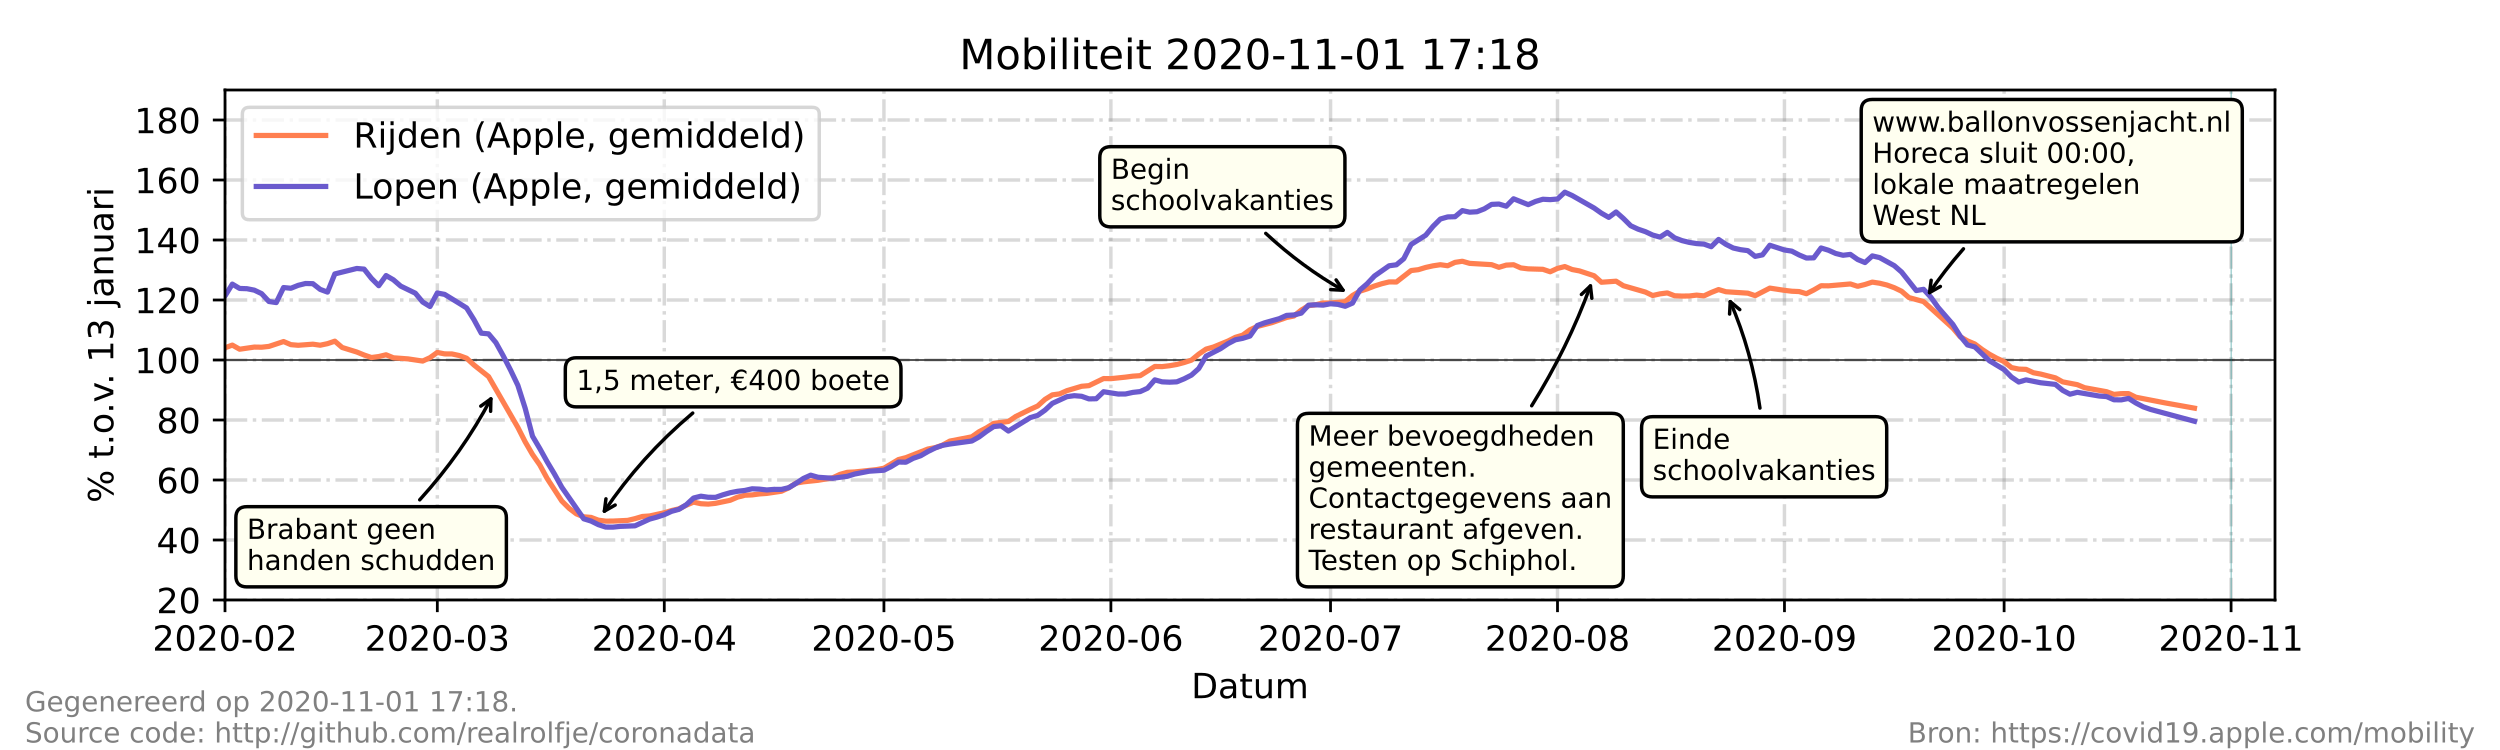 <?xml version="1.0" encoding="utf-8" standalone="no"?>
<!DOCTYPE svg PUBLIC "-//W3C//DTD SVG 1.1//EN"
  "http://www.w3.org/Graphics/SVG/1.1/DTD/svg11.dtd">
<!-- Created with matplotlib (https://matplotlib.org/) -->
<svg height="216pt" version="1.1" viewBox="0 0 720 216" width="720pt" xmlns="http://www.w3.org/2000/svg" xmlns:xlink="http://www.w3.org/1999/xlink">
 <defs>
  <style type="text/css">*{stroke-linecap:butt;stroke-linejoin:round;}</style>
 </defs>
 <g id="figure_1">
  <g id="patch_1">
   <path d="M 0 216 
L 720 216 
L 720 0 
L 0 0 
z
" style="fill:#ffffff;"/>
  </g>
  <g id="axes_1">
   <g id="patch_2">
    <path d="M 64.8 172.8 
L 655.2 172.8 
L 655.2 25.92 
L 64.8 25.92 
z
" style="fill:#ffffff;"/>
   </g>
   <g id="matplotlib.axis_1">
    <g id="xtick_1">
     <g id="line2d_1">
      <path clip-path="url(#pfe52f3b3b0)" d="M 64.8 172.8 
L 64.8 25.92 
" style="fill:none;stroke:#808080;stroke-dasharray:6.4,1.6,1,1.6;stroke-dashoffset:0;stroke-opacity:0.3;"/>
     </g>
     <g id="line2d_2">
      <defs>
       <path d="M 0 0 
L 0 3.5 
" id="m1e931c6c35" style="stroke:#000000;stroke-width:0.8;"/>
      </defs>
      <g>
       <use style="stroke:#000000;stroke-width:0.8;" x="64.8" xlink:href="#m1e931c6c35" y="172.8"/>
      </g>
     </g>
     <g id="text_1">
      <!-- 2020-02 -->
      <g transform="translate(43.909 187.398)scale(0.1 -0.1)">
       <defs>
        <path d="M 19.188 8.297 
L 53.609 8.297 
L 53.609 0 
L 7.328 0 
L 7.328 8.297 
Q 12.938 14.109 22.625 23.891 
Q 32.328 33.688 34.812 36.531 
Q 39.547 41.844 41.422 45.531 
Q 43.312 49.219 43.312 52.781 
Q 43.312 58.594 39.234 62.25 
Q 35.156 65.922 28.609 65.922 
Q 23.969 65.922 18.812 64.312 
Q 13.672 62.703 7.812 59.422 
L 7.812 69.391 
Q 13.766 71.781 18.938 73 
Q 24.125 74.219 28.422 74.219 
Q 39.75 74.219 46.484 68.547 
Q 53.219 62.891 53.219 53.422 
Q 53.219 48.922 51.531 44.891 
Q 49.859 40.875 45.406 35.406 
Q 44.188 33.984 37.641 27.219 
Q 31.109 20.453 19.188 8.297 
z
" id="DejaVuSans-50"/>
        <path d="M 31.781 66.406 
Q 24.172 66.406 20.328 58.906 
Q 16.5 51.422 16.5 36.375 
Q 16.5 21.391 20.328 13.891 
Q 24.172 6.391 31.781 6.391 
Q 39.453 6.391 43.281 13.891 
Q 47.125 21.391 47.125 36.375 
Q 47.125 51.422 43.281 58.906 
Q 39.453 66.406 31.781 66.406 
z
M 31.781 74.219 
Q 44.047 74.219 50.516 64.516 
Q 56.984 54.828 56.984 36.375 
Q 56.984 17.969 50.516 8.266 
Q 44.047 -1.422 31.781 -1.422 
Q 19.531 -1.422 13.062 8.266 
Q 6.594 17.969 6.594 36.375 
Q 6.594 54.828 13.062 64.516 
Q 19.531 74.219 31.781 74.219 
z
" id="DejaVuSans-48"/>
        <path d="M 4.891 31.391 
L 31.203 31.391 
L 31.203 23.391 
L 4.891 23.391 
z
" id="DejaVuSans-45"/>
       </defs>
       <use xlink:href="#DejaVuSans-50"/>
       <use x="63.623" xlink:href="#DejaVuSans-48"/>
       <use x="127.246" xlink:href="#DejaVuSans-50"/>
       <use x="190.869" xlink:href="#DejaVuSans-48"/>
       <use x="254.492" xlink:href="#DejaVuSans-45"/>
       <use x="290.576" xlink:href="#DejaVuSans-48"/>
       <use x="354.199" xlink:href="#DejaVuSans-50"/>
      </g>
     </g>
    </g>
    <g id="xtick_2">
     <g id="line2d_3">
      <path clip-path="url(#pfe52f3b3b0)" d="M 125.949 172.8 
L 125.949 25.92 
" style="fill:none;stroke:#808080;stroke-dasharray:6.4,1.6,1,1.6;stroke-dashoffset:0;stroke-opacity:0.3;"/>
     </g>
     <g id="line2d_4">
      <g>
       <use style="stroke:#000000;stroke-width:0.8;" x="125.949" xlink:href="#m1e931c6c35" y="172.8"/>
      </g>
     </g>
     <g id="text_2">
      <!-- 2020-03 -->
      <g transform="translate(105.057 187.398)scale(0.1 -0.1)">
       <defs>
        <path d="M 40.578 39.312 
Q 47.656 37.797 51.625 33 
Q 55.609 28.219 55.609 21.188 
Q 55.609 10.406 48.188 4.484 
Q 40.766 -1.422 27.094 -1.422 
Q 22.516 -1.422 17.656 -0.516 
Q 12.797 0.391 7.625 2.203 
L 7.625 11.719 
Q 11.719 9.328 16.594 8.109 
Q 21.484 6.891 26.812 6.891 
Q 36.078 6.891 40.938 10.547 
Q 45.797 14.203 45.797 21.188 
Q 45.797 27.641 41.281 31.266 
Q 36.766 34.906 28.719 34.906 
L 20.219 34.906 
L 20.219 43.016 
L 29.109 43.016 
Q 36.375 43.016 40.234 45.922 
Q 44.094 48.828 44.094 54.297 
Q 44.094 59.906 40.109 62.906 
Q 36.141 65.922 28.719 65.922 
Q 24.656 65.922 20.016 65.031 
Q 15.375 64.156 9.812 62.312 
L 9.812 71.094 
Q 15.438 72.656 20.344 73.438 
Q 25.25 74.219 29.594 74.219 
Q 40.828 74.219 47.359 69.109 
Q 53.906 64.016 53.906 55.328 
Q 53.906 49.266 50.438 45.094 
Q 46.969 40.922 40.578 39.312 
z
" id="DejaVuSans-51"/>
       </defs>
       <use xlink:href="#DejaVuSans-50"/>
       <use x="63.623" xlink:href="#DejaVuSans-48"/>
       <use x="127.246" xlink:href="#DejaVuSans-50"/>
       <use x="190.869" xlink:href="#DejaVuSans-48"/>
       <use x="254.492" xlink:href="#DejaVuSans-45"/>
       <use x="290.576" xlink:href="#DejaVuSans-48"/>
       <use x="354.199" xlink:href="#DejaVuSans-51"/>
      </g>
     </g>
    </g>
    <g id="xtick_3">
     <g id="line2d_5">
      <path clip-path="url(#pfe52f3b3b0)" d="M 191.314 172.8 
L 191.314 25.92 
" style="fill:none;stroke:#808080;stroke-dasharray:6.4,1.6,1,1.6;stroke-dashoffset:0;stroke-opacity:0.3;"/>
     </g>
     <g id="line2d_6">
      <g>
       <use style="stroke:#000000;stroke-width:0.8;" x="191.314" xlink:href="#m1e931c6c35" y="172.8"/>
      </g>
     </g>
     <g id="text_3">
      <!-- 2020-04 -->
      <g transform="translate(170.423 187.398)scale(0.1 -0.1)">
       <defs>
        <path d="M 37.797 64.312 
L 12.891 25.391 
L 37.797 25.391 
z
M 35.203 72.906 
L 47.609 72.906 
L 47.609 25.391 
L 58.016 25.391 
L 58.016 17.188 
L 47.609 17.188 
L 47.609 0 
L 37.797 0 
L 37.797 17.188 
L 4.891 17.188 
L 4.891 26.703 
z
" id="DejaVuSans-52"/>
       </defs>
       <use xlink:href="#DejaVuSans-50"/>
       <use x="63.623" xlink:href="#DejaVuSans-48"/>
       <use x="127.246" xlink:href="#DejaVuSans-50"/>
       <use x="190.869" xlink:href="#DejaVuSans-48"/>
       <use x="254.492" xlink:href="#DejaVuSans-45"/>
       <use x="290.576" xlink:href="#DejaVuSans-48"/>
       <use x="354.199" xlink:href="#DejaVuSans-52"/>
      </g>
     </g>
    </g>
    <g id="xtick_4">
     <g id="line2d_7">
      <path clip-path="url(#pfe52f3b3b0)" d="M 254.571 172.8 
L 254.571 25.92 
" style="fill:none;stroke:#808080;stroke-dasharray:6.4,1.6,1,1.6;stroke-dashoffset:0;stroke-opacity:0.3;"/>
     </g>
     <g id="line2d_8">
      <g>
       <use style="stroke:#000000;stroke-width:0.8;" x="254.571" xlink:href="#m1e931c6c35" y="172.8"/>
      </g>
     </g>
     <g id="text_4">
      <!-- 2020-05 -->
      <g transform="translate(233.68 187.398)scale(0.1 -0.1)">
       <defs>
        <path d="M 10.797 72.906 
L 49.516 72.906 
L 49.516 64.594 
L 19.828 64.594 
L 19.828 46.734 
Q 21.969 47.469 24.109 47.828 
Q 26.266 48.188 28.422 48.188 
Q 40.625 48.188 47.75 41.5 
Q 54.891 34.812 54.891 23.391 
Q 54.891 11.625 47.562 5.094 
Q 40.234 -1.422 26.906 -1.422 
Q 22.312 -1.422 17.547 -0.641 
Q 12.797 0.141 7.719 1.703 
L 7.719 11.625 
Q 12.109 9.234 16.797 8.062 
Q 21.484 6.891 26.703 6.891 
Q 35.156 6.891 40.078 11.328 
Q 45.016 15.766 45.016 23.391 
Q 45.016 31 40.078 35.438 
Q 35.156 39.891 26.703 39.891 
Q 22.75 39.891 18.812 39.016 
Q 14.891 38.141 10.797 36.281 
z
" id="DejaVuSans-53"/>
       </defs>
       <use xlink:href="#DejaVuSans-50"/>
       <use x="63.623" xlink:href="#DejaVuSans-48"/>
       <use x="127.246" xlink:href="#DejaVuSans-50"/>
       <use x="190.869" xlink:href="#DejaVuSans-48"/>
       <use x="254.492" xlink:href="#DejaVuSans-45"/>
       <use x="290.576" xlink:href="#DejaVuSans-48"/>
       <use x="354.199" xlink:href="#DejaVuSans-53"/>
      </g>
     </g>
    </g>
    <g id="xtick_5">
     <g id="line2d_9">
      <path clip-path="url(#pfe52f3b3b0)" d="M 319.937 172.8 
L 319.937 25.92 
" style="fill:none;stroke:#808080;stroke-dasharray:6.4,1.6,1,1.6;stroke-dashoffset:0;stroke-opacity:0.3;"/>
     </g>
     <g id="line2d_10">
      <g>
       <use style="stroke:#000000;stroke-width:0.8;" x="319.937" xlink:href="#m1e931c6c35" y="172.8"/>
      </g>
     </g>
     <g id="text_5">
      <!-- 2020-06 -->
      <g transform="translate(299.046 187.398)scale(0.1 -0.1)">
       <defs>
        <path d="M 33.016 40.375 
Q 26.375 40.375 22.484 35.828 
Q 18.609 31.297 18.609 23.391 
Q 18.609 15.531 22.484 10.953 
Q 26.375 6.391 33.016 6.391 
Q 39.656 6.391 43.531 10.953 
Q 47.406 15.531 47.406 23.391 
Q 47.406 31.297 43.531 35.828 
Q 39.656 40.375 33.016 40.375 
z
M 52.594 71.297 
L 52.594 62.312 
Q 48.875 64.062 45.094 64.984 
Q 41.312 65.922 37.594 65.922 
Q 27.828 65.922 22.672 59.328 
Q 17.531 52.734 16.797 39.406 
Q 19.672 43.656 24.016 45.922 
Q 28.375 48.188 33.594 48.188 
Q 44.578 48.188 50.953 41.516 
Q 57.328 34.859 57.328 23.391 
Q 57.328 12.156 50.688 5.359 
Q 44.047 -1.422 33.016 -1.422 
Q 20.359 -1.422 13.672 8.266 
Q 6.984 17.969 6.984 36.375 
Q 6.984 53.656 15.188 63.938 
Q 23.391 74.219 37.203 74.219 
Q 40.922 74.219 44.703 73.484 
Q 48.484 72.75 52.594 71.297 
z
" id="DejaVuSans-54"/>
       </defs>
       <use xlink:href="#DejaVuSans-50"/>
       <use x="63.623" xlink:href="#DejaVuSans-48"/>
       <use x="127.246" xlink:href="#DejaVuSans-50"/>
       <use x="190.869" xlink:href="#DejaVuSans-48"/>
       <use x="254.492" xlink:href="#DejaVuSans-45"/>
       <use x="290.576" xlink:href="#DejaVuSans-48"/>
       <use x="354.199" xlink:href="#DejaVuSans-54"/>
      </g>
     </g>
    </g>
    <g id="xtick_6">
     <g id="line2d_11">
      <path clip-path="url(#pfe52f3b3b0)" d="M 383.194 172.8 
L 383.194 25.92 
" style="fill:none;stroke:#808080;stroke-dasharray:6.4,1.6,1,1.6;stroke-dashoffset:0;stroke-opacity:0.3;"/>
     </g>
     <g id="line2d_12">
      <g>
       <use style="stroke:#000000;stroke-width:0.8;" x="383.194" xlink:href="#m1e931c6c35" y="172.8"/>
      </g>
     </g>
     <g id="text_6">
      <!-- 2020-07 -->
      <g transform="translate(362.303 187.398)scale(0.1 -0.1)">
       <defs>
        <path d="M 8.203 72.906 
L 55.078 72.906 
L 55.078 68.703 
L 28.609 0 
L 18.312 0 
L 43.219 64.594 
L 8.203 64.594 
z
" id="DejaVuSans-55"/>
       </defs>
       <use xlink:href="#DejaVuSans-50"/>
       <use x="63.623" xlink:href="#DejaVuSans-48"/>
       <use x="127.246" xlink:href="#DejaVuSans-50"/>
       <use x="190.869" xlink:href="#DejaVuSans-48"/>
       <use x="254.492" xlink:href="#DejaVuSans-45"/>
       <use x="290.576" xlink:href="#DejaVuSans-48"/>
       <use x="354.199" xlink:href="#DejaVuSans-55"/>
      </g>
     </g>
    </g>
    <g id="xtick_7">
     <g id="line2d_13">
      <path clip-path="url(#pfe52f3b3b0)" d="M 448.56 172.8 
L 448.56 25.92 
" style="fill:none;stroke:#808080;stroke-dasharray:6.4,1.6,1,1.6;stroke-dashoffset:0;stroke-opacity:0.3;"/>
     </g>
     <g id="line2d_14">
      <g>
       <use style="stroke:#000000;stroke-width:0.8;" x="448.56" xlink:href="#m1e931c6c35" y="172.8"/>
      </g>
     </g>
     <g id="text_7">
      <!-- 2020-08 -->
      <g transform="translate(427.669 187.398)scale(0.1 -0.1)">
       <defs>
        <path d="M 31.781 34.625 
Q 24.75 34.625 20.719 30.859 
Q 16.703 27.094 16.703 20.516 
Q 16.703 13.922 20.719 10.156 
Q 24.75 6.391 31.781 6.391 
Q 38.812 6.391 42.859 10.172 
Q 46.922 13.969 46.922 20.516 
Q 46.922 27.094 42.891 30.859 
Q 38.875 34.625 31.781 34.625 
z
M 21.922 38.812 
Q 15.578 40.375 12.031 44.719 
Q 8.5 49.078 8.5 55.328 
Q 8.5 64.062 14.719 69.141 
Q 20.953 74.219 31.781 74.219 
Q 42.672 74.219 48.875 69.141 
Q 55.078 64.062 55.078 55.328 
Q 55.078 49.078 51.531 44.719 
Q 48 40.375 41.703 38.812 
Q 48.828 37.156 52.797 32.312 
Q 56.781 27.484 56.781 20.516 
Q 56.781 9.906 50.312 4.234 
Q 43.844 -1.422 31.781 -1.422 
Q 19.734 -1.422 13.25 4.234 
Q 6.781 9.906 6.781 20.516 
Q 6.781 27.484 10.781 32.312 
Q 14.797 37.156 21.922 38.812 
z
M 18.312 54.391 
Q 18.312 48.734 21.844 45.562 
Q 25.391 42.391 31.781 42.391 
Q 38.141 42.391 41.719 45.562 
Q 45.312 48.734 45.312 54.391 
Q 45.312 60.062 41.719 63.234 
Q 38.141 66.406 31.781 66.406 
Q 25.391 66.406 21.844 63.234 
Q 18.312 60.062 18.312 54.391 
z
" id="DejaVuSans-56"/>
       </defs>
       <use xlink:href="#DejaVuSans-50"/>
       <use x="63.623" xlink:href="#DejaVuSans-48"/>
       <use x="127.246" xlink:href="#DejaVuSans-50"/>
       <use x="190.869" xlink:href="#DejaVuSans-48"/>
       <use x="254.492" xlink:href="#DejaVuSans-45"/>
       <use x="290.576" xlink:href="#DejaVuSans-48"/>
       <use x="354.199" xlink:href="#DejaVuSans-56"/>
      </g>
     </g>
    </g>
    <g id="xtick_8">
     <g id="line2d_15">
      <path clip-path="url(#pfe52f3b3b0)" d="M 513.926 172.8 
L 513.926 25.92 
" style="fill:none;stroke:#808080;stroke-dasharray:6.4,1.6,1,1.6;stroke-dashoffset:0;stroke-opacity:0.3;"/>
     </g>
     <g id="line2d_16">
      <g>
       <use style="stroke:#000000;stroke-width:0.8;" x="513.926" xlink:href="#m1e931c6c35" y="172.8"/>
      </g>
     </g>
     <g id="text_8">
      <!-- 2020-09 -->
      <g transform="translate(493.034 187.398)scale(0.1 -0.1)">
       <defs>
        <path d="M 10.984 1.516 
L 10.984 10.5 
Q 14.703 8.734 18.5 7.812 
Q 22.312 6.891 25.984 6.891 
Q 35.75 6.891 40.891 13.453 
Q 46.047 20.016 46.781 33.406 
Q 43.953 29.203 39.594 26.953 
Q 35.25 24.703 29.984 24.703 
Q 19.047 24.703 12.672 31.312 
Q 6.297 37.938 6.297 49.422 
Q 6.297 60.641 12.938 67.422 
Q 19.578 74.219 30.609 74.219 
Q 43.266 74.219 49.922 64.516 
Q 56.594 54.828 56.594 36.375 
Q 56.594 19.141 48.406 8.859 
Q 40.234 -1.422 26.422 -1.422 
Q 22.703 -1.422 18.891 -0.688 
Q 15.094 0.047 10.984 1.516 
z
M 30.609 32.422 
Q 37.25 32.422 41.125 36.953 
Q 45.016 41.5 45.016 49.422 
Q 45.016 57.281 41.125 61.844 
Q 37.25 66.406 30.609 66.406 
Q 23.969 66.406 20.094 61.844 
Q 16.219 57.281 16.219 49.422 
Q 16.219 41.5 20.094 36.953 
Q 23.969 32.422 30.609 32.422 
z
" id="DejaVuSans-57"/>
       </defs>
       <use xlink:href="#DejaVuSans-50"/>
       <use x="63.623" xlink:href="#DejaVuSans-48"/>
       <use x="127.246" xlink:href="#DejaVuSans-50"/>
       <use x="190.869" xlink:href="#DejaVuSans-48"/>
       <use x="254.492" xlink:href="#DejaVuSans-45"/>
       <use x="290.576" xlink:href="#DejaVuSans-48"/>
       <use x="354.199" xlink:href="#DejaVuSans-57"/>
      </g>
     </g>
    </g>
    <g id="xtick_9">
     <g id="line2d_17">
      <path clip-path="url(#pfe52f3b3b0)" d="M 577.183 172.8 
L 577.183 25.92 
" style="fill:none;stroke:#808080;stroke-dasharray:6.4,1.6,1,1.6;stroke-dashoffset:0;stroke-opacity:0.3;"/>
     </g>
     <g id="line2d_18">
      <g>
       <use style="stroke:#000000;stroke-width:0.8;" x="577.183" xlink:href="#m1e931c6c35" y="172.8"/>
      </g>
     </g>
     <g id="text_9">
      <!-- 2020-10 -->
      <g transform="translate(556.291 187.398)scale(0.1 -0.1)">
       <defs>
        <path d="M 12.406 8.297 
L 28.516 8.297 
L 28.516 63.922 
L 10.984 60.406 
L 10.984 69.391 
L 28.422 72.906 
L 38.281 72.906 
L 38.281 8.297 
L 54.391 8.297 
L 54.391 0 
L 12.406 0 
z
" id="DejaVuSans-49"/>
       </defs>
       <use xlink:href="#DejaVuSans-50"/>
       <use x="63.623" xlink:href="#DejaVuSans-48"/>
       <use x="127.246" xlink:href="#DejaVuSans-50"/>
       <use x="190.869" xlink:href="#DejaVuSans-48"/>
       <use x="254.492" xlink:href="#DejaVuSans-45"/>
       <use x="290.576" xlink:href="#DejaVuSans-49"/>
       <use x="354.199" xlink:href="#DejaVuSans-48"/>
      </g>
     </g>
    </g>
    <g id="xtick_10">
     <g id="line2d_19">
      <path clip-path="url(#pfe52f3b3b0)" d="M 642.549 172.8 
L 642.549 25.92 
" style="fill:none;stroke:#808080;stroke-dasharray:6.4,1.6,1,1.6;stroke-dashoffset:0;stroke-opacity:0.3;"/>
     </g>
     <g id="line2d_20">
      <g>
       <use style="stroke:#000000;stroke-width:0.8;" x="642.549" xlink:href="#m1e931c6c35" y="172.8"/>
      </g>
     </g>
     <g id="text_10">
      <!-- 2020-11 -->
      <g transform="translate(621.657 187.398)scale(0.1 -0.1)">
       <use xlink:href="#DejaVuSans-50"/>
       <use x="63.623" xlink:href="#DejaVuSans-48"/>
       <use x="127.246" xlink:href="#DejaVuSans-50"/>
       <use x="190.869" xlink:href="#DejaVuSans-48"/>
       <use x="254.492" xlink:href="#DejaVuSans-45"/>
       <use x="290.576" xlink:href="#DejaVuSans-49"/>
       <use x="354.199" xlink:href="#DejaVuSans-49"/>
      </g>
     </g>
    </g>
    <g id="text_11">
     <!-- Datum -->
     <g transform="translate(343.087 201.077)scale(0.1 -0.1)">
      <defs>
       <path d="M 19.672 64.797 
L 19.672 8.109 
L 31.594 8.109 
Q 46.688 8.109 53.688 14.938 
Q 60.688 21.781 60.688 36.531 
Q 60.688 51.172 53.688 57.984 
Q 46.688 64.797 31.594 64.797 
z
M 9.812 72.906 
L 30.078 72.906 
Q 51.266 72.906 61.172 64.094 
Q 71.094 55.281 71.094 36.531 
Q 71.094 17.672 61.125 8.828 
Q 51.172 0 30.078 0 
L 9.812 0 
z
" id="DejaVuSans-68"/>
       <path d="M 34.281 27.484 
Q 23.391 27.484 19.188 25 
Q 14.984 22.516 14.984 16.5 
Q 14.984 11.719 18.141 8.906 
Q 21.297 6.109 26.703 6.109 
Q 34.188 6.109 38.703 11.406 
Q 43.219 16.703 43.219 25.484 
L 43.219 27.484 
z
M 52.203 31.203 
L 52.203 0 
L 43.219 0 
L 43.219 8.297 
Q 40.141 3.328 35.547 0.953 
Q 30.953 -1.422 24.312 -1.422 
Q 15.922 -1.422 10.953 3.297 
Q 6 8.016 6 15.922 
Q 6 25.141 12.172 29.828 
Q 18.359 34.516 30.609 34.516 
L 43.219 34.516 
L 43.219 35.406 
Q 43.219 41.609 39.141 45 
Q 35.062 48.391 27.688 48.391 
Q 23 48.391 18.547 47.266 
Q 14.109 46.141 10.016 43.891 
L 10.016 52.203 
Q 14.938 54.109 19.578 55.047 
Q 24.219 56 28.609 56 
Q 40.484 56 46.344 49.844 
Q 52.203 43.703 52.203 31.203 
z
" id="DejaVuSans-97"/>
       <path d="M 18.312 70.219 
L 18.312 54.688 
L 36.812 54.688 
L 36.812 47.703 
L 18.312 47.703 
L 18.312 18.016 
Q 18.312 11.328 20.141 9.422 
Q 21.969 7.516 27.594 7.516 
L 36.812 7.516 
L 36.812 0 
L 27.594 0 
Q 17.188 0 13.234 3.875 
Q 9.281 7.766 9.281 18.016 
L 9.281 47.703 
L 2.688 47.703 
L 2.688 54.688 
L 9.281 54.688 
L 9.281 70.219 
z
" id="DejaVuSans-116"/>
       <path d="M 8.5 21.578 
L 8.5 54.688 
L 17.484 54.688 
L 17.484 21.922 
Q 17.484 14.156 20.5 10.266 
Q 23.531 6.391 29.594 6.391 
Q 36.859 6.391 41.078 11.031 
Q 45.312 15.672 45.312 23.688 
L 45.312 54.688 
L 54.297 54.688 
L 54.297 0 
L 45.312 0 
L 45.312 8.406 
Q 42.047 3.422 37.719 1 
Q 33.406 -1.422 27.688 -1.422 
Q 18.266 -1.422 13.375 4.438 
Q 8.5 10.297 8.5 21.578 
z
M 31.109 56 
z
" id="DejaVuSans-117"/>
       <path d="M 52 44.188 
Q 55.375 50.25 60.062 53.125 
Q 64.75 56 71.094 56 
Q 79.641 56 84.281 50.016 
Q 88.922 44.047 88.922 33.016 
L 88.922 0 
L 79.891 0 
L 79.891 32.719 
Q 79.891 40.578 77.094 44.375 
Q 74.312 48.188 68.609 48.188 
Q 61.625 48.188 57.562 43.547 
Q 53.516 38.922 53.516 30.906 
L 53.516 0 
L 44.484 0 
L 44.484 32.719 
Q 44.484 40.625 41.703 44.406 
Q 38.922 48.188 33.109 48.188 
Q 26.219 48.188 22.156 43.531 
Q 18.109 38.875 18.109 30.906 
L 18.109 0 
L 9.078 0 
L 9.078 54.688 
L 18.109 54.688 
L 18.109 46.188 
Q 21.188 51.219 25.484 53.609 
Q 29.781 56 35.688 56 
Q 41.656 56 45.828 52.969 
Q 50 49.953 52 44.188 
z
" id="DejaVuSans-109"/>
      </defs>
      <use xlink:href="#DejaVuSans-68"/>
      <use x="77.002" xlink:href="#DejaVuSans-97"/>
      <use x="138.281" xlink:href="#DejaVuSans-116"/>
      <use x="177.49" xlink:href="#DejaVuSans-117"/>
      <use x="240.869" xlink:href="#DejaVuSans-109"/>
     </g>
    </g>
   </g>
   <g id="matplotlib.axis_2">
    <g id="ytick_1">
     <g id="line2d_21">
      <path clip-path="url(#pfe52f3b3b0)" d="M 64.8 172.8 
L 655.2 172.8 
" style="fill:none;stroke:#808080;stroke-dasharray:6.4,1.6,1,1.6;stroke-dashoffset:0;stroke-opacity:0.3;"/>
     </g>
     <g id="line2d_22">
      <defs>
       <path d="M 0 0 
L -3.5 0 
" id="mb22bba0da3" style="stroke:#000000;stroke-width:0.8;"/>
      </defs>
      <g>
       <use style="stroke:#000000;stroke-width:0.8;" x="64.8" xlink:href="#mb22bba0da3" y="172.8"/>
      </g>
     </g>
     <g id="text_12">
      <!-- 20 -->
      <g transform="translate(45.075 176.599)scale(0.1 -0.1)">
       <use xlink:href="#DejaVuSans-50"/>
       <use x="63.623" xlink:href="#DejaVuSans-48"/>
      </g>
     </g>
    </g>
    <g id="ytick_2">
     <g id="line2d_23">
      <path clip-path="url(#pfe52f3b3b0)" d="M 64.8 155.52 
L 655.2 155.52 
" style="fill:none;stroke:#808080;stroke-dasharray:6.4,1.6,1,1.6;stroke-dashoffset:0;stroke-opacity:0.3;"/>
     </g>
     <g id="line2d_24">
      <g>
       <use style="stroke:#000000;stroke-width:0.8;" x="64.8" xlink:href="#mb22bba0da3" y="155.52"/>
      </g>
     </g>
     <g id="text_13">
      <!-- 40 -->
      <g transform="translate(45.075 159.319)scale(0.1 -0.1)">
       <use xlink:href="#DejaVuSans-52"/>
       <use x="63.623" xlink:href="#DejaVuSans-48"/>
      </g>
     </g>
    </g>
    <g id="ytick_3">
     <g id="line2d_25">
      <path clip-path="url(#pfe52f3b3b0)" d="M 64.8 138.24 
L 655.2 138.24 
" style="fill:none;stroke:#808080;stroke-dasharray:6.4,1.6,1,1.6;stroke-dashoffset:0;stroke-opacity:0.3;"/>
     </g>
     <g id="line2d_26">
      <g>
       <use style="stroke:#000000;stroke-width:0.8;" x="64.8" xlink:href="#mb22bba0da3" y="138.24"/>
      </g>
     </g>
     <g id="text_14">
      <!-- 60 -->
      <g transform="translate(45.075 142.039)scale(0.1 -0.1)">
       <use xlink:href="#DejaVuSans-54"/>
       <use x="63.623" xlink:href="#DejaVuSans-48"/>
      </g>
     </g>
    </g>
    <g id="ytick_4">
     <g id="line2d_27">
      <path clip-path="url(#pfe52f3b3b0)" d="M 64.8 120.96 
L 655.2 120.96 
" style="fill:none;stroke:#808080;stroke-dasharray:6.4,1.6,1,1.6;stroke-dashoffset:0;stroke-opacity:0.3;"/>
     </g>
     <g id="line2d_28">
      <g>
       <use style="stroke:#000000;stroke-width:0.8;" x="64.8" xlink:href="#mb22bba0da3" y="120.96"/>
      </g>
     </g>
     <g id="text_15">
      <!-- 80 -->
      <g transform="translate(45.075 124.759)scale(0.1 -0.1)">
       <use xlink:href="#DejaVuSans-56"/>
       <use x="63.623" xlink:href="#DejaVuSans-48"/>
      </g>
     </g>
    </g>
    <g id="ytick_5">
     <g id="line2d_29">
      <path clip-path="url(#pfe52f3b3b0)" d="M 64.8 103.68 
L 655.2 103.68 
" style="fill:none;stroke:#808080;stroke-dasharray:6.4,1.6,1,1.6;stroke-dashoffset:0;stroke-opacity:0.3;"/>
     </g>
     <g id="line2d_30">
      <g>
       <use style="stroke:#000000;stroke-width:0.8;" x="64.8" xlink:href="#mb22bba0da3" y="103.68"/>
      </g>
     </g>
     <g id="text_16">
      <!-- 100 -->
      <g transform="translate(38.712 107.479)scale(0.1 -0.1)">
       <use xlink:href="#DejaVuSans-49"/>
       <use x="63.623" xlink:href="#DejaVuSans-48"/>
       <use x="127.246" xlink:href="#DejaVuSans-48"/>
      </g>
     </g>
    </g>
    <g id="ytick_6">
     <g id="line2d_31">
      <path clip-path="url(#pfe52f3b3b0)" d="M 64.8 86.4 
L 655.2 86.4 
" style="fill:none;stroke:#808080;stroke-dasharray:6.4,1.6,1,1.6;stroke-dashoffset:0;stroke-opacity:0.3;"/>
     </g>
     <g id="line2d_32">
      <g>
       <use style="stroke:#000000;stroke-width:0.8;" x="64.8" xlink:href="#mb22bba0da3" y="86.4"/>
      </g>
     </g>
     <g id="text_17">
      <!-- 120 -->
      <g transform="translate(38.712 90.199)scale(0.1 -0.1)">
       <use xlink:href="#DejaVuSans-49"/>
       <use x="63.623" xlink:href="#DejaVuSans-50"/>
       <use x="127.246" xlink:href="#DejaVuSans-48"/>
      </g>
     </g>
    </g>
    <g id="ytick_7">
     <g id="line2d_33">
      <path clip-path="url(#pfe52f3b3b0)" d="M 64.8 69.12 
L 655.2 69.12 
" style="fill:none;stroke:#808080;stroke-dasharray:6.4,1.6,1,1.6;stroke-dashoffset:0;stroke-opacity:0.3;"/>
     </g>
     <g id="line2d_34">
      <g>
       <use style="stroke:#000000;stroke-width:0.8;" x="64.8" xlink:href="#mb22bba0da3" y="69.12"/>
      </g>
     </g>
     <g id="text_18">
      <!-- 140 -->
      <g transform="translate(38.712 72.919)scale(0.1 -0.1)">
       <use xlink:href="#DejaVuSans-49"/>
       <use x="63.623" xlink:href="#DejaVuSans-52"/>
       <use x="127.246" xlink:href="#DejaVuSans-48"/>
      </g>
     </g>
    </g>
    <g id="ytick_8">
     <g id="line2d_35">
      <path clip-path="url(#pfe52f3b3b0)" d="M 64.8 51.84 
L 655.2 51.84 
" style="fill:none;stroke:#808080;stroke-dasharray:6.4,1.6,1,1.6;stroke-dashoffset:0;stroke-opacity:0.3;"/>
     </g>
     <g id="line2d_36">
      <g>
       <use style="stroke:#000000;stroke-width:0.8;" x="64.8" xlink:href="#mb22bba0da3" y="51.84"/>
      </g>
     </g>
     <g id="text_19">
      <!-- 160 -->
      <g transform="translate(38.712 55.639)scale(0.1 -0.1)">
       <use xlink:href="#DejaVuSans-49"/>
       <use x="63.623" xlink:href="#DejaVuSans-54"/>
       <use x="127.246" xlink:href="#DejaVuSans-48"/>
      </g>
     </g>
    </g>
    <g id="ytick_9">
     <g id="line2d_37">
      <path clip-path="url(#pfe52f3b3b0)" d="M 64.8 34.56 
L 655.2 34.56 
" style="fill:none;stroke:#808080;stroke-dasharray:6.4,1.6,1,1.6;stroke-dashoffset:0;stroke-opacity:0.3;"/>
     </g>
     <g id="line2d_38">
      <g>
       <use style="stroke:#000000;stroke-width:0.8;" x="64.8" xlink:href="#mb22bba0da3" y="34.56"/>
      </g>
     </g>
     <g id="text_20">
      <!-- 180 -->
      <g transform="translate(38.712 38.359)scale(0.1 -0.1)">
       <use xlink:href="#DejaVuSans-49"/>
       <use x="63.623" xlink:href="#DejaVuSans-56"/>
       <use x="127.246" xlink:href="#DejaVuSans-48"/>
      </g>
     </g>
    </g>
    <g id="text_21">
     <!-- % t.o.v. 13 januari -->
     <g transform="translate(32.633 144.811)rotate(-90)scale(0.1 -0.1)">
      <defs>
       <path d="M 72.703 32.078 
Q 68.453 32.078 66.031 28.469 
Q 63.625 24.859 63.625 18.406 
Q 63.625 12.062 66.031 8.422 
Q 68.453 4.781 72.703 4.781 
Q 76.859 4.781 79.266 8.422 
Q 81.688 12.062 81.688 18.406 
Q 81.688 24.812 79.266 28.438 
Q 76.859 32.078 72.703 32.078 
z
M 72.703 38.281 
Q 80.422 38.281 84.953 32.906 
Q 89.5 27.547 89.5 18.406 
Q 89.5 9.281 84.938 3.922 
Q 80.375 -1.422 72.703 -1.422 
Q 64.891 -1.422 60.344 3.922 
Q 55.812 9.281 55.812 18.406 
Q 55.812 27.594 60.375 32.938 
Q 64.938 38.281 72.703 38.281 
z
M 22.312 68.016 
Q 18.109 68.016 15.688 64.375 
Q 13.281 60.75 13.281 54.391 
Q 13.281 47.953 15.672 44.328 
Q 18.062 40.719 22.312 40.719 
Q 26.562 40.719 28.969 44.328 
Q 31.391 47.953 31.391 54.391 
Q 31.391 60.688 28.953 64.344 
Q 26.516 68.016 22.312 68.016 
z
M 66.406 74.219 
L 74.219 74.219 
L 28.609 -1.422 
L 20.797 -1.422 
z
M 22.312 74.219 
Q 30.031 74.219 34.609 68.875 
Q 39.203 63.531 39.203 54.391 
Q 39.203 45.172 34.641 39.844 
Q 30.078 34.516 22.312 34.516 
Q 14.547 34.516 10.031 39.859 
Q 5.516 45.219 5.516 54.391 
Q 5.516 63.484 10.047 68.844 
Q 14.594 74.219 22.312 74.219 
z
" id="DejaVuSans-37"/>
       <path id="DejaVuSans-32"/>
       <path d="M 10.688 12.406 
L 21 12.406 
L 21 0 
L 10.688 0 
z
" id="DejaVuSans-46"/>
       <path d="M 30.609 48.391 
Q 23.391 48.391 19.188 42.75 
Q 14.984 37.109 14.984 27.297 
Q 14.984 17.484 19.156 11.844 
Q 23.344 6.203 30.609 6.203 
Q 37.797 6.203 41.984 11.859 
Q 46.188 17.531 46.188 27.297 
Q 46.188 37.016 41.984 42.703 
Q 37.797 48.391 30.609 48.391 
z
M 30.609 56 
Q 42.328 56 49.016 48.375 
Q 55.719 40.766 55.719 27.297 
Q 55.719 13.875 49.016 6.219 
Q 42.328 -1.422 30.609 -1.422 
Q 18.844 -1.422 12.172 6.219 
Q 5.516 13.875 5.516 27.297 
Q 5.516 40.766 12.172 48.375 
Q 18.844 56 30.609 56 
z
" id="DejaVuSans-111"/>
       <path d="M 2.984 54.688 
L 12.5 54.688 
L 29.594 8.797 
L 46.688 54.688 
L 56.203 54.688 
L 35.688 0 
L 23.484 0 
z
" id="DejaVuSans-118"/>
       <path d="M 9.422 54.688 
L 18.406 54.688 
L 18.406 -0.984 
Q 18.406 -11.422 14.422 -16.109 
Q 10.453 -20.797 1.609 -20.797 
L -1.812 -20.797 
L -1.812 -13.188 
L 0.594 -13.188 
Q 5.719 -13.188 7.562 -10.812 
Q 9.422 -8.453 9.422 -0.984 
z
M 9.422 75.984 
L 18.406 75.984 
L 18.406 64.594 
L 9.422 64.594 
z
" id="DejaVuSans-106"/>
       <path d="M 54.891 33.016 
L 54.891 0 
L 45.906 0 
L 45.906 32.719 
Q 45.906 40.484 42.875 44.328 
Q 39.844 48.188 33.797 48.188 
Q 26.516 48.188 22.312 43.547 
Q 18.109 38.922 18.109 30.906 
L 18.109 0 
L 9.078 0 
L 9.078 54.688 
L 18.109 54.688 
L 18.109 46.188 
Q 21.344 51.125 25.703 53.562 
Q 30.078 56 35.797 56 
Q 45.219 56 50.047 50.172 
Q 54.891 44.344 54.891 33.016 
z
" id="DejaVuSans-110"/>
       <path d="M 41.109 46.297 
Q 39.594 47.172 37.812 47.578 
Q 36.031 48 33.891 48 
Q 26.266 48 22.188 43.047 
Q 18.109 38.094 18.109 28.812 
L 18.109 0 
L 9.078 0 
L 9.078 54.688 
L 18.109 54.688 
L 18.109 46.188 
Q 20.953 51.172 25.484 53.578 
Q 30.031 56 36.531 56 
Q 37.453 56 38.578 55.875 
Q 39.703 55.766 41.062 55.516 
z
" id="DejaVuSans-114"/>
       <path d="M 9.422 54.688 
L 18.406 54.688 
L 18.406 0 
L 9.422 0 
z
M 9.422 75.984 
L 18.406 75.984 
L 18.406 64.594 
L 9.422 64.594 
z
" id="DejaVuSans-105"/>
      </defs>
      <use xlink:href="#DejaVuSans-37"/>
      <use x="95.02" xlink:href="#DejaVuSans-32"/>
      <use x="126.807" xlink:href="#DejaVuSans-116"/>
      <use x="166.016" xlink:href="#DejaVuSans-46"/>
      <use x="197.803" xlink:href="#DejaVuSans-111"/>
      <use x="257.234" xlink:href="#DejaVuSans-46"/>
      <use x="289.021" xlink:href="#DejaVuSans-118"/>
      <use x="340.451" xlink:href="#DejaVuSans-46"/>
      <use x="372.238" xlink:href="#DejaVuSans-32"/>
      <use x="404.025" xlink:href="#DejaVuSans-49"/>
      <use x="467.648" xlink:href="#DejaVuSans-51"/>
      <use x="531.271" xlink:href="#DejaVuSans-32"/>
      <use x="563.059" xlink:href="#DejaVuSans-106"/>
      <use x="590.842" xlink:href="#DejaVuSans-97"/>
      <use x="652.121" xlink:href="#DejaVuSans-110"/>
      <use x="715.5" xlink:href="#DejaVuSans-117"/>
      <use x="778.879" xlink:href="#DejaVuSans-97"/>
      <use x="840.158" xlink:href="#DejaVuSans-114"/>
      <use x="881.271" xlink:href="#DejaVuSans-105"/>
     </g>
    </g>
   </g>
   <g id="line2d_39">
    <path clip-path="url(#pfe52f3b3b0)" d="M 64.8 103.68 
L 655.2 103.68 
" style="fill:none;stroke:#000000;stroke-linecap:square;stroke-width:0.4;"/>
   </g>
   <g id="line2d_40">
    <path clip-path="url(#pfe52f3b3b0)" d="M 24.737 102.811 
L 37.389 101.396 
L 39.497 101.842 
L 45.823 101.813 
L 47.931 101.565 
L 52.149 99.87 
L 54.257 100.433 
L 56.366 100.699 
L 60.583 100.759 
L 62.691 100.943 
L 66.909 99.387 
L 69.017 100.575 
L 73.234 99.96 
L 75.343 99.997 
L 77.451 99.767 
L 81.669 98.366 
L 83.777 99.262 
L 85.886 99.442 
L 90.103 99.125 
L 92.211 99.422 
L 94.32 98.975 
L 96.429 98.257 
L 98.537 100.074 
L 102.754 101.382 
L 104.863 102.241 
L 106.971 102.967 
L 109.08 102.683 
L 111.189 102.178 
L 113.297 103.047 
L 117.514 103.359 
L 121.731 103.988 
L 123.84 103.011 
L 125.949 101.503 
L 128.057 101.921 
L 130.166 101.939 
L 132.274 102.395 
L 134.383 103.17 
L 136.491 105.109 
L 140.709 108.459 
L 149.143 123.105 
L 151.251 127.251 
L 153.36 130.885 
L 155.469 133.915 
L 157.577 137.799 
L 161.794 144.287 
L 163.903 146.392 
L 166.011 148.001 
L 168.12 148.845 
L 170.229 149.015 
L 172.337 149.813 
L 174.446 150.085 
L 176.554 150.069 
L 180.771 149.873 
L 182.88 149.372 
L 184.989 148.747 
L 187.097 148.594 
L 191.314 147.674 
L 193.423 147.036 
L 195.531 146.541 
L 197.64 145.503 
L 199.749 144.605 
L 201.857 145.072 
L 203.966 145.185 
L 206.074 144.961 
L 210.291 144.082 
L 212.4 143.181 
L 214.509 142.631 
L 216.617 142.531 
L 218.726 142.25 
L 220.834 142.102 
L 225.051 141.477 
L 227.16 140.492 
L 229.269 139.126 
L 231.377 138.77 
L 235.594 138.326 
L 239.811 137.617 
L 241.92 136.617 
L 244.029 136.027 
L 246.137 135.926 
L 252.463 135.251 
L 254.571 134.846 
L 258.789 132.335 
L 260.897 131.806 
L 267.223 129.322 
L 269.331 128.914 
L 271.44 128.209 
L 273.549 127.033 
L 279.874 125.807 
L 281.983 124.327 
L 284.091 123.236 
L 286.2 121.924 
L 290.417 121.392 
L 292.526 119.951 
L 296.743 117.882 
L 298.851 116.929 
L 300.96 115.025 
L 303.069 113.721 
L 305.177 113.438 
L 307.286 112.504 
L 311.503 111.249 
L 313.611 111.068 
L 317.829 109.025 
L 319.937 109.055 
L 324.154 108.613 
L 326.263 108.334 
L 328.371 108.193 
L 332.589 105.543 
L 334.697 105.579 
L 336.806 105.337 
L 338.914 104.969 
L 341.023 104.412 
L 343.131 103.723 
L 345.24 101.991 
L 347.349 100.544 
L 349.457 99.951 
L 353.674 98.218 
L 355.783 97.152 
L 357.891 96.525 
L 360 94.986 
L 362.109 94.016 
L 366.326 92.916 
L 370.543 91.431 
L 372.651 91.013 
L 374.76 89.31 
L 376.869 88.034 
L 378.977 87.754 
L 381.086 87.264 
L 383.194 87.261 
L 387.411 86.889 
L 389.52 85.105 
L 391.629 83.868 
L 393.737 83.199 
L 395.846 82.372 
L 397.954 81.712 
L 400.063 81.19 
L 402.171 81.215 
L 406.389 77.92 
L 408.497 77.665 
L 410.606 77.022 
L 412.714 76.555 
L 414.823 76.239 
L 416.931 76.536 
L 419.04 75.563 
L 421.149 75.244 
L 423.257 75.851 
L 429.583 76.224 
L 431.691 76.987 
L 433.8 76.351 
L 435.909 76.245 
L 438.017 77.173 
L 440.126 77.432 
L 444.343 77.561 
L 446.451 78.268 
L 448.56 77.301 
L 450.669 76.765 
L 452.777 77.624 
L 454.886 78.026 
L 459.103 79.415 
L 461.211 81.288 
L 465.429 80.987 
L 467.537 82.293 
L 473.863 84.111 
L 475.971 85.106 
L 478.08 84.634 
L 480.189 84.364 
L 482.297 85.182 
L 484.406 85.271 
L 486.514 85.243 
L 488.623 84.994 
L 490.731 85.21 
L 492.84 84.233 
L 494.949 83.393 
L 497.057 84.021 
L 503.383 84.435 
L 505.491 85.147 
L 509.709 82.976 
L 513.926 83.619 
L 516.034 83.874 
L 518.143 83.97 
L 520.251 84.586 
L 522.36 83.517 
L 524.469 82.291 
L 526.577 82.323 
L 532.903 81.778 
L 535.011 82.459 
L 537.12 81.935 
L 539.229 81.247 
L 541.337 81.57 
L 543.446 82.087 
L 545.554 82.86 
L 547.663 83.876 
L 549.771 85.701 
L 553.989 86.857 
L 562.423 94.494 
L 564.531 96.966 
L 566.64 98.177 
L 568.749 99.069 
L 570.857 100.65 
L 572.966 102.025 
L 575.074 103.177 
L 577.183 104.145 
L 579.291 105.859 
L 581.4 106.298 
L 583.509 106.377 
L 585.617 107.347 
L 587.726 107.735 
L 591.943 108.813 
L 594.051 109.977 
L 598.269 110.783 
L 600.377 111.661 
L 606.703 112.814 
L 608.811 113.583 
L 610.92 113.369 
L 613.029 113.365 
L 615.137 114.404 
L 623.571 116.037 
L 632.006 117.55 
L 632.006 117.55 
" style="fill:none;stroke:#ff7f50;stroke-linecap:square;stroke-width:1.5;"/>
   </g>
   <g id="line2d_41">
    <path clip-path="url(#pfe52f3b3b0)" d="M 24.737 99.983 
L 37.389 88.144 
L 39.497 87.364 
L 41.606 87.281 
L 43.714 87.502 
L 45.823 87.941 
L 47.931 88.627 
L 50.04 88.69 
L 52.149 85.059 
L 56.366 84.174 
L 60.583 83.926 
L 62.691 84.885 
L 64.8 85.238 
L 66.909 81.824 
L 69.017 83.074 
L 71.126 83.147 
L 73.234 83.561 
L 75.343 84.57 
L 77.451 86.831 
L 79.56 87.141 
L 81.669 82.812 
L 83.777 83.02 
L 85.886 82.175 
L 87.994 81.647 
L 90.103 81.697 
L 92.211 83.345 
L 94.32 84.124 
L 96.429 78.891 
L 102.754 77.319 
L 104.863 77.505 
L 106.971 80.167 
L 109.08 82.279 
L 111.189 79.362 
L 113.297 80.583 
L 115.406 82.398 
L 119.623 84.445 
L 121.731 86.977 
L 123.84 88.273 
L 125.949 84.378 
L 128.057 84.782 
L 132.274 87.369 
L 134.383 88.686 
L 136.491 92.053 
L 138.6 95.951 
L 140.709 96.152 
L 142.817 98.667 
L 144.926 102.472 
L 147.034 106.57 
L 149.143 110.976 
L 151.251 117.583 
L 153.36 125.621 
L 155.469 129.192 
L 157.577 132.99 
L 159.686 136.516 
L 161.794 140.324 
L 168.12 149.418 
L 170.229 150.066 
L 172.337 151.109 
L 174.446 151.801 
L 176.554 151.813 
L 178.663 151.594 
L 182.88 151.435 
L 187.097 149.501 
L 189.206 148.924 
L 191.314 148.226 
L 193.423 147.26 
L 195.531 146.687 
L 197.64 145.377 
L 199.749 143.43 
L 201.857 142.902 
L 203.966 143.211 
L 206.074 143.241 
L 208.183 142.506 
L 210.291 141.899 
L 212.4 141.491 
L 214.509 141.248 
L 216.617 140.771 
L 218.726 140.867 
L 220.834 141.107 
L 222.943 140.938 
L 225.051 140.95 
L 227.16 140.454 
L 229.269 139.198 
L 231.377 137.791 
L 233.486 136.848 
L 235.594 137.449 
L 239.811 137.744 
L 244.029 137.179 
L 246.137 136.527 
L 250.354 135.706 
L 254.571 135.424 
L 256.68 134.362 
L 258.789 133.067 
L 260.897 133.116 
L 263.006 131.999 
L 265.114 131.27 
L 267.223 130.049 
L 269.331 129.014 
L 271.44 128.259 
L 273.549 127.883 
L 279.874 127.016 
L 281.983 125.835 
L 284.091 124.26 
L 286.2 122.851 
L 288.309 122.635 
L 290.417 124.14 
L 296.743 120.259 
L 298.851 119.631 
L 300.96 118.128 
L 303.069 116.173 
L 307.286 114.237 
L 309.394 113.957 
L 311.503 114.129 
L 313.611 114.884 
L 315.72 114.835 
L 317.829 112.818 
L 322.046 113.484 
L 324.154 113.464 
L 326.263 113.01 
L 328.371 112.775 
L 330.48 111.808 
L 332.589 109.4 
L 334.697 109.973 
L 336.806 110.07 
L 338.914 109.971 
L 341.023 109.101 
L 343.131 108.034 
L 345.24 106.142 
L 347.349 102.561 
L 351.566 100.384 
L 353.674 98.968 
L 355.783 97.866 
L 357.891 97.445 
L 360 96.777 
L 362.109 93.751 
L 364.217 92.971 
L 368.434 91.781 
L 370.543 90.831 
L 372.651 90.709 
L 374.76 90.18 
L 376.869 87.875 
L 378.977 87.779 
L 381.086 87.876 
L 383.194 87.482 
L 385.303 87.659 
L 387.411 88.21 
L 389.52 87.293 
L 391.629 83.545 
L 393.737 81.728 
L 395.846 79.491 
L 400.063 76.54 
L 402.171 76.263 
L 404.28 74.514 
L 406.389 70.401 
L 410.606 67.74 
L 412.714 65.187 
L 414.823 63.078 
L 416.931 62.474 
L 419.04 62.413 
L 421.149 60.653 
L 423.257 61.106 
L 425.366 60.982 
L 427.474 60.152 
L 429.583 58.864 
L 431.691 58.764 
L 433.8 59.391 
L 435.909 57.25 
L 440.126 58.938 
L 442.234 58.015 
L 444.343 57.384 
L 446.451 57.495 
L 448.56 57.313 
L 450.669 55.349 
L 452.777 56.308 
L 459.103 59.912 
L 461.211 61.395 
L 463.32 62.605 
L 465.429 61.047 
L 467.537 62.92 
L 469.646 65.015 
L 471.754 65.994 
L 473.863 66.712 
L 475.971 67.694 
L 478.08 68.287 
L 480.189 66.931 
L 482.297 68.501 
L 484.406 69.292 
L 486.514 69.815 
L 488.623 70.155 
L 490.731 70.301 
L 492.84 71.049 
L 494.949 68.959 
L 497.057 70.369 
L 499.166 71.426 
L 501.274 71.904 
L 503.383 72.187 
L 505.491 73.839 
L 507.6 73.4 
L 509.709 70.632 
L 513.926 72.001 
L 516.034 72.327 
L 518.143 73.424 
L 520.251 74.311 
L 522.36 74.263 
L 524.469 71.415 
L 526.577 72.062 
L 528.686 72.999 
L 530.794 73.518 
L 532.903 73.266 
L 535.011 74.742 
L 537.12 75.613 
L 539.229 73.698 
L 541.337 74.19 
L 545.554 76.517 
L 547.663 78.353 
L 551.88 83.68 
L 553.989 83.323 
L 556.097 85.61 
L 558.206 88.574 
L 562.423 93.427 
L 564.531 96.787 
L 566.64 99.345 
L 568.749 99.91 
L 572.966 103.915 
L 577.183 106.445 
L 579.291 108.585 
L 581.4 110.022 
L 583.509 109.4 
L 587.726 110.237 
L 591.943 110.702 
L 594.051 112.424 
L 596.16 113.531 
L 598.269 112.984 
L 604.594 114.061 
L 606.703 114.216 
L 608.811 115.136 
L 610.92 115.167 
L 613.029 114.741 
L 615.137 116.062 
L 617.246 117.164 
L 619.354 117.913 
L 632.006 121.328 
L 632.006 121.328 
" style="fill:none;stroke:#6a5acd;stroke-linecap:square;stroke-width:1.5;"/>
   </g>
   <g id="line2d_42">
    <path clip-path="url(#pfe52f3b3b0)" d="M 642.549 172.8 
L 642.549 25.92 
" style="fill:none;stroke:#008080;stroke-linecap:square;stroke-width:0.15;"/>
   </g>
   <g id="patch_3">
    <path d="M 64.8 172.8 
L 64.8 25.92 
" style="fill:none;stroke:#000000;stroke-linecap:square;stroke-linejoin:miter;stroke-width:0.8;"/>
   </g>
   <g id="patch_4">
    <path d="M 655.2 172.8 
L 655.2 25.92 
" style="fill:none;stroke:#000000;stroke-linecap:square;stroke-linejoin:miter;stroke-width:0.8;"/>
   </g>
   <g id="patch_5">
    <path d="M 64.8 172.8 
L 655.2 172.8 
" style="fill:none;stroke:#000000;stroke-linecap:square;stroke-linejoin:miter;stroke-width:0.8;"/>
   </g>
   <g id="patch_6">
    <path d="M 64.8 25.92 
L 655.2 25.92 
" style="fill:none;stroke:#000000;stroke-linecap:square;stroke-linejoin:miter;stroke-width:0.8;"/>
   </g>
   <g id="patch_7">
    <path d="M 120.878 143.95 
Q 133.202 130.359 141.373 114.881 
" style="fill:none;stroke:#000000;stroke-linecap:round;"/>
    <path d="M 138.464 116.964 
L 141.373 114.881 
L 141.294 118.458 
" style="fill:none;stroke:#000000;stroke-linecap:round;"/>
   </g>
   <g id="text_22">
    <g id="patch_8">
     <path d="M 71.126 169.024 
L 142.638 169.024 
Q 145.838 169.024 145.838 165.824 
L 145.838 149.123 
Q 145.838 145.923 142.638 145.923 
L 71.126 145.923 
Q 67.926 145.923 67.926 149.123 
L 67.926 165.824 
Q 67.926 169.024 71.126 169.024 
z
" style="fill:#fffff0;stroke:#000000;stroke-linejoin:miter;"/>
    </g>
    <!-- Brabant geen -->
    <g transform="translate(71.126 155.202)scale(0.08 -0.08)">
     <defs>
      <path d="M 19.672 34.812 
L 19.672 8.109 
L 35.5 8.109 
Q 43.453 8.109 47.281 11.406 
Q 51.125 14.703 51.125 21.484 
Q 51.125 28.328 47.281 31.562 
Q 43.453 34.812 35.5 34.812 
z
M 19.672 64.797 
L 19.672 42.828 
L 34.281 42.828 
Q 41.5 42.828 45.031 45.531 
Q 48.578 48.25 48.578 53.812 
Q 48.578 59.328 45.031 62.062 
Q 41.5 64.797 34.281 64.797 
z
M 9.812 72.906 
L 35.016 72.906 
Q 46.297 72.906 52.391 68.219 
Q 58.5 63.531 58.5 54.891 
Q 58.5 48.188 55.375 44.234 
Q 52.25 40.281 46.188 39.312 
Q 53.469 37.75 57.5 32.781 
Q 61.531 27.828 61.531 20.406 
Q 61.531 10.641 54.891 5.312 
Q 48.25 0 35.984 0 
L 9.812 0 
z
" id="DejaVuSans-66"/>
      <path d="M 48.688 27.297 
Q 48.688 37.203 44.609 42.844 
Q 40.531 48.484 33.406 48.484 
Q 26.266 48.484 22.188 42.844 
Q 18.109 37.203 18.109 27.297 
Q 18.109 17.391 22.188 11.75 
Q 26.266 6.109 33.406 6.109 
Q 40.531 6.109 44.609 11.75 
Q 48.688 17.391 48.688 27.297 
z
M 18.109 46.391 
Q 20.953 51.266 25.266 53.625 
Q 29.594 56 35.594 56 
Q 45.562 56 51.781 48.094 
Q 58.016 40.188 58.016 27.297 
Q 58.016 14.406 51.781 6.484 
Q 45.562 -1.422 35.594 -1.422 
Q 29.594 -1.422 25.266 0.953 
Q 20.953 3.328 18.109 8.203 
L 18.109 0 
L 9.078 0 
L 9.078 75.984 
L 18.109 75.984 
z
" id="DejaVuSans-98"/>
      <path d="M 45.406 27.984 
Q 45.406 37.75 41.375 43.109 
Q 37.359 48.484 30.078 48.484 
Q 22.859 48.484 18.828 43.109 
Q 14.797 37.75 14.797 27.984 
Q 14.797 18.266 18.828 12.891 
Q 22.859 7.516 30.078 7.516 
Q 37.359 7.516 41.375 12.891 
Q 45.406 18.266 45.406 27.984 
z
M 54.391 6.781 
Q 54.391 -7.172 48.188 -13.984 
Q 42 -20.797 29.203 -20.797 
Q 24.469 -20.797 20.266 -20.094 
Q 16.062 -19.391 12.109 -17.922 
L 12.109 -9.188 
Q 16.062 -11.328 19.922 -12.344 
Q 23.781 -13.375 27.781 -13.375 
Q 36.625 -13.375 41.016 -8.766 
Q 45.406 -4.156 45.406 5.172 
L 45.406 9.625 
Q 42.625 4.781 38.281 2.391 
Q 33.938 0 27.875 0 
Q 17.828 0 11.672 7.656 
Q 5.516 15.328 5.516 27.984 
Q 5.516 40.672 11.672 48.328 
Q 17.828 56 27.875 56 
Q 33.938 56 38.281 53.609 
Q 42.625 51.219 45.406 46.391 
L 45.406 54.688 
L 54.391 54.688 
z
" id="DejaVuSans-103"/>
      <path d="M 56.203 29.594 
L 56.203 25.203 
L 14.891 25.203 
Q 15.484 15.922 20.484 11.062 
Q 25.484 6.203 34.422 6.203 
Q 39.594 6.203 44.453 7.469 
Q 49.312 8.734 54.109 11.281 
L 54.109 2.781 
Q 49.266 0.734 44.188 -0.344 
Q 39.109 -1.422 33.891 -1.422 
Q 20.797 -1.422 13.156 6.188 
Q 5.516 13.812 5.516 26.812 
Q 5.516 40.234 12.766 48.109 
Q 20.016 56 32.328 56 
Q 43.359 56 49.781 48.891 
Q 56.203 41.797 56.203 29.594 
z
M 47.219 32.234 
Q 47.125 39.594 43.094 43.984 
Q 39.062 48.391 32.422 48.391 
Q 24.906 48.391 20.391 44.141 
Q 15.875 39.891 15.188 32.172 
z
" id="DejaVuSans-101"/>
     </defs>
     <use xlink:href="#DejaVuSans-66"/>
     <use x="68.604" xlink:href="#DejaVuSans-114"/>
     <use x="109.717" xlink:href="#DejaVuSans-97"/>
     <use x="170.996" xlink:href="#DejaVuSans-98"/>
     <use x="234.473" xlink:href="#DejaVuSans-97"/>
     <use x="295.752" xlink:href="#DejaVuSans-110"/>
     <use x="359.131" xlink:href="#DejaVuSans-116"/>
     <use x="398.34" xlink:href="#DejaVuSans-32"/>
     <use x="430.127" xlink:href="#DejaVuSans-103"/>
     <use x="493.604" xlink:href="#DejaVuSans-101"/>
     <use x="555.127" xlink:href="#DejaVuSans-101"/>
     <use x="616.65" xlink:href="#DejaVuSans-110"/>
    </g>
    <!-- handen schudden -->
    <g transform="translate(71.126 164.16)scale(0.08 -0.08)">
     <defs>
      <path d="M 54.891 33.016 
L 54.891 0 
L 45.906 0 
L 45.906 32.719 
Q 45.906 40.484 42.875 44.328 
Q 39.844 48.188 33.797 48.188 
Q 26.516 48.188 22.312 43.547 
Q 18.109 38.922 18.109 30.906 
L 18.109 0 
L 9.078 0 
L 9.078 75.984 
L 18.109 75.984 
L 18.109 46.188 
Q 21.344 51.125 25.703 53.562 
Q 30.078 56 35.797 56 
Q 45.219 56 50.047 50.172 
Q 54.891 44.344 54.891 33.016 
z
" id="DejaVuSans-104"/>
      <path d="M 45.406 46.391 
L 45.406 75.984 
L 54.391 75.984 
L 54.391 0 
L 45.406 0 
L 45.406 8.203 
Q 42.578 3.328 38.25 0.953 
Q 33.938 -1.422 27.875 -1.422 
Q 17.969 -1.422 11.734 6.484 
Q 5.516 14.406 5.516 27.297 
Q 5.516 40.188 11.734 48.094 
Q 17.969 56 27.875 56 
Q 33.938 56 38.25 53.625 
Q 42.578 51.266 45.406 46.391 
z
M 14.797 27.297 
Q 14.797 17.391 18.875 11.75 
Q 22.953 6.109 30.078 6.109 
Q 37.203 6.109 41.297 11.75 
Q 45.406 17.391 45.406 27.297 
Q 45.406 37.203 41.297 42.844 
Q 37.203 48.484 30.078 48.484 
Q 22.953 48.484 18.875 42.844 
Q 14.797 37.203 14.797 27.297 
z
" id="DejaVuSans-100"/>
      <path d="M 44.281 53.078 
L 44.281 44.578 
Q 40.484 46.531 36.375 47.5 
Q 32.281 48.484 27.875 48.484 
Q 21.188 48.484 17.844 46.438 
Q 14.5 44.391 14.5 40.281 
Q 14.5 37.156 16.891 35.375 
Q 19.281 33.594 26.516 31.984 
L 29.594 31.297 
Q 39.156 29.25 43.188 25.516 
Q 47.219 21.781 47.219 15.094 
Q 47.219 7.469 41.188 3.016 
Q 35.156 -1.422 24.609 -1.422 
Q 20.219 -1.422 15.453 -0.562 
Q 10.688 0.297 5.422 2 
L 5.422 11.281 
Q 10.406 8.688 15.234 7.391 
Q 20.062 6.109 24.812 6.109 
Q 31.156 6.109 34.562 8.281 
Q 37.984 10.453 37.984 14.406 
Q 37.984 18.062 35.516 20.016 
Q 33.062 21.969 24.703 23.781 
L 21.578 24.516 
Q 13.234 26.266 9.516 29.906 
Q 5.812 33.547 5.812 39.891 
Q 5.812 47.609 11.281 51.797 
Q 16.75 56 26.812 56 
Q 31.781 56 36.172 55.266 
Q 40.578 54.547 44.281 53.078 
z
" id="DejaVuSans-115"/>
      <path d="M 48.781 52.594 
L 48.781 44.188 
Q 44.969 46.297 41.141 47.344 
Q 37.312 48.391 33.406 48.391 
Q 24.656 48.391 19.812 42.844 
Q 14.984 37.312 14.984 27.297 
Q 14.984 17.281 19.812 11.734 
Q 24.656 6.203 33.406 6.203 
Q 37.312 6.203 41.141 7.25 
Q 44.969 8.297 48.781 10.406 
L 48.781 2.094 
Q 45.016 0.344 40.984 -0.531 
Q 36.969 -1.422 32.422 -1.422 
Q 20.062 -1.422 12.781 6.344 
Q 5.516 14.109 5.516 27.297 
Q 5.516 40.672 12.859 48.328 
Q 20.219 56 33.016 56 
Q 37.156 56 41.109 55.141 
Q 45.062 54.297 48.781 52.594 
z
" id="DejaVuSans-99"/>
     </defs>
     <use xlink:href="#DejaVuSans-104"/>
     <use x="63.379" xlink:href="#DejaVuSans-97"/>
     <use x="124.658" xlink:href="#DejaVuSans-110"/>
     <use x="188.037" xlink:href="#DejaVuSans-100"/>
     <use x="251.514" xlink:href="#DejaVuSans-101"/>
     <use x="313.037" xlink:href="#DejaVuSans-110"/>
     <use x="376.416" xlink:href="#DejaVuSans-32"/>
     <use x="408.203" xlink:href="#DejaVuSans-115"/>
     <use x="460.303" xlink:href="#DejaVuSans-99"/>
     <use x="515.283" xlink:href="#DejaVuSans-104"/>
     <use x="578.662" xlink:href="#DejaVuSans-117"/>
     <use x="642.041" xlink:href="#DejaVuSans-100"/>
     <use x="705.518" xlink:href="#DejaVuSans-100"/>
     <use x="768.994" xlink:href="#DejaVuSans-101"/>
     <use x="830.518" xlink:href="#DejaVuSans-110"/>
    </g>
   </g>
   <g id="patch_9">
    <path d="M 199.502 118.963 
Q 184.502 131.631 174.06 147.217 
" style="fill:none;stroke:#000000;stroke-linecap:round;"/>
    <path d="M 177.17 145.449 
L 174.06 147.217 
L 174.512 143.668 
" style="fill:none;stroke:#000000;stroke-linecap:round;"/>
   </g>
   <g id="text_23">
    <g id="patch_10">
     <path d="M 166.011 117.184 
L 256.281 117.184 
Q 259.481 117.184 259.481 113.984 
L 259.481 106.241 
Q 259.481 103.041 256.281 103.041 
L 166.011 103.041 
Q 162.811 103.041 162.811 106.241 
L 162.811 113.984 
Q 162.811 117.184 166.011 117.184 
z
" style="fill:#fffff0;stroke:#000000;stroke-linejoin:miter;"/>
    </g>
    <!-- 1,5 meter, €400 boete -->
    <g transform="translate(166.011 112.32)scale(0.08 -0.08)">
     <defs>
      <path d="M 11.719 12.406 
L 22.016 12.406 
L 22.016 4 
L 14.016 -11.625 
L 7.719 -11.625 
L 11.719 4 
z
" id="DejaVuSans-44"/>
      <path d="M 56.984 67.281 
L 56.984 56.891 
Q 52.547 62.016 48.406 64.203 
Q 44.281 66.406 39.312 66.406 
Q 31.641 66.406 26.703 61.516 
Q 21.781 56.641 20.219 47.516 
L 48.391 47.516 
L 45.703 41.5 
L 19.438 41.5 
Q 19.344 40.328 19.312 39.203 
Q 19.281 38.094 19.281 36.375 
Q 19.281 34.812 19.312 33.688 
Q 19.344 32.562 19.438 31.391 
L 41.219 31.391 
L 38.484 25.391 
L 20.219 25.391 
Q 21.781 16.266 26.703 11.328 
Q 31.641 6.391 39.312 6.391 
Q 44.281 6.391 48.406 8.594 
Q 52.547 10.797 56.984 15.922 
L 56.984 5.609 
Q 52.641 2.094 48.125 0.328 
Q 43.609 -1.422 38.922 -1.422 
Q 27.344 -1.422 19.797 5.656 
Q 12.25 12.75 10.297 25.391 
L 0 25.391 
L 2.688 31.391 
L 9.469 31.391 
Q 9.469 32.516 9.438 33.656 
Q 9.422 34.812 9.422 36.375 
Q 9.422 38.094 9.438 39.234 
Q 9.469 40.375 9.469 41.5 
L 0 41.5 
L 2.688 47.516 
L 10.297 47.516 
Q 12.25 60.062 19.812 67.141 
Q 27.391 74.219 38.922 74.219 
Q 43.703 74.219 48.219 72.484 
Q 52.734 70.75 56.984 67.281 
z
" id="DejaVuSans-8364"/>
     </defs>
     <use xlink:href="#DejaVuSans-49"/>
     <use x="63.623" xlink:href="#DejaVuSans-44"/>
     <use x="95.41" xlink:href="#DejaVuSans-53"/>
     <use x="159.033" xlink:href="#DejaVuSans-32"/>
     <use x="190.82" xlink:href="#DejaVuSans-109"/>
     <use x="288.232" xlink:href="#DejaVuSans-101"/>
     <use x="349.756" xlink:href="#DejaVuSans-116"/>
     <use x="388.965" xlink:href="#DejaVuSans-101"/>
     <use x="450.488" xlink:href="#DejaVuSans-114"/>
     <use x="491.602" xlink:href="#DejaVuSans-44"/>
     <use x="523.389" xlink:href="#DejaVuSans-32"/>
     <use x="555.176" xlink:href="#DejaVuSans-8364"/>
     <use x="618.799" xlink:href="#DejaVuSans-52"/>
     <use x="682.422" xlink:href="#DejaVuSans-48"/>
     <use x="746.045" xlink:href="#DejaVuSans-48"/>
     <use x="809.668" xlink:href="#DejaVuSans-32"/>
     <use x="841.455" xlink:href="#DejaVuSans-98"/>
     <use x="904.932" xlink:href="#DejaVuSans-111"/>
     <use x="966.113" xlink:href="#DejaVuSans-101"/>
     <use x="1027.637" xlink:href="#DejaVuSans-116"/>
     <use x="1066.846" xlink:href="#DejaVuSans-101"/>
    </g>
   </g>
   <g id="patch_11">
    <path d="M 364.539 67.213 
Q 375.076 76.966 386.798 83.586 
" style="fill:none;stroke:#000000;stroke-linecap:round;"/>
    <path d="M 384.798 80.619 
L 386.798 83.586 
L 383.224 83.406 
" style="fill:none;stroke:#000000;stroke-linecap:round;"/>
   </g>
   <g id="text_24">
    <g id="patch_12">
     <path d="M 319.937 65.344 
L 384.137 65.344 
Q 387.337 65.344 387.337 62.144 
L 387.337 45.443 
Q 387.337 42.243 384.137 42.243 
L 319.937 42.243 
Q 316.737 42.243 316.737 45.443 
L 316.737 62.144 
Q 316.737 65.344 319.937 65.344 
z
" style="fill:#fffff0;stroke:#000000;stroke-linejoin:miter;"/>
    </g>
    <!-- Begin -->
    <g transform="translate(319.937 51.522)scale(0.08 -0.08)">
     <use xlink:href="#DejaVuSans-66"/>
     <use x="68.604" xlink:href="#DejaVuSans-101"/>
     <use x="130.127" xlink:href="#DejaVuSans-103"/>
     <use x="193.604" xlink:href="#DejaVuSans-105"/>
     <use x="221.387" xlink:href="#DejaVuSans-110"/>
    </g>
    <!-- schoolvakanties -->
    <g transform="translate(319.937 60.48)scale(0.08 -0.08)">
     <defs>
      <path d="M 9.422 75.984 
L 18.406 75.984 
L 18.406 0 
L 9.422 0 
z
" id="DejaVuSans-108"/>
      <path d="M 9.078 75.984 
L 18.109 75.984 
L 18.109 31.109 
L 44.922 54.688 
L 56.391 54.688 
L 27.391 29.109 
L 57.625 0 
L 45.906 0 
L 18.109 26.703 
L 18.109 0 
L 9.078 0 
z
" id="DejaVuSans-107"/>
     </defs>
     <use xlink:href="#DejaVuSans-115"/>
     <use x="52.1" xlink:href="#DejaVuSans-99"/>
     <use x="107.08" xlink:href="#DejaVuSans-104"/>
     <use x="170.459" xlink:href="#DejaVuSans-111"/>
     <use x="231.641" xlink:href="#DejaVuSans-111"/>
     <use x="292.822" xlink:href="#DejaVuSans-108"/>
     <use x="320.605" xlink:href="#DejaVuSans-118"/>
     <use x="379.785" xlink:href="#DejaVuSans-97"/>
     <use x="441.064" xlink:href="#DejaVuSans-107"/>
     <use x="497.225" xlink:href="#DejaVuSans-97"/>
     <use x="558.504" xlink:href="#DejaVuSans-110"/>
     <use x="621.883" xlink:href="#DejaVuSans-116"/>
     <use x="661.092" xlink:href="#DejaVuSans-105"/>
     <use x="688.875" xlink:href="#DejaVuSans-101"/>
     <use x="750.398" xlink:href="#DejaVuSans-115"/>
    </g>
   </g>
   <g id="patch_13">
    <path d="M 441.122 116.857 
Q 451.548 100.133 458.043 82.346 
" style="fill:none;stroke:#000000;stroke-linecap:round;"/>
    <path d="M 455.443 84.803 
L 458.043 82.346 
L 458.448 85.901 
" style="fill:none;stroke:#000000;stroke-linecap:round;"/>
   </g>
   <g id="text_25">
    <g id="patch_14">
     <path d="M 376.869 169.024 
L 464.309 169.024 
Q 467.509 169.024 467.509 165.824 
L 467.509 122.248 
Q 467.509 119.048 464.309 119.048 
L 376.869 119.048 
Q 373.669 119.048 373.669 122.248 
L 373.669 165.824 
Q 373.669 169.024 376.869 169.024 
z
" style="fill:#fffff0;stroke:#000000;stroke-linejoin:miter;"/>
    </g>
    <!-- Meer bevoegdheden -->
    <g transform="translate(376.869 128.327)scale(0.08 -0.08)">
     <defs>
      <path d="M 9.812 72.906 
L 24.516 72.906 
L 43.109 23.297 
L 61.812 72.906 
L 76.516 72.906 
L 76.516 0 
L 66.891 0 
L 66.891 64.016 
L 48.094 14.016 
L 38.188 14.016 
L 19.391 64.016 
L 19.391 0 
L 9.812 0 
z
" id="DejaVuSans-77"/>
     </defs>
     <use xlink:href="#DejaVuSans-77"/>
     <use x="86.279" xlink:href="#DejaVuSans-101"/>
     <use x="147.803" xlink:href="#DejaVuSans-101"/>
     <use x="209.326" xlink:href="#DejaVuSans-114"/>
     <use x="250.439" xlink:href="#DejaVuSans-32"/>
     <use x="282.227" xlink:href="#DejaVuSans-98"/>
     <use x="345.703" xlink:href="#DejaVuSans-101"/>
     <use x="407.227" xlink:href="#DejaVuSans-118"/>
     <use x="466.406" xlink:href="#DejaVuSans-111"/>
     <use x="527.588" xlink:href="#DejaVuSans-101"/>
     <use x="589.111" xlink:href="#DejaVuSans-103"/>
     <use x="652.588" xlink:href="#DejaVuSans-100"/>
     <use x="716.064" xlink:href="#DejaVuSans-104"/>
     <use x="779.443" xlink:href="#DejaVuSans-101"/>
     <use x="840.967" xlink:href="#DejaVuSans-100"/>
     <use x="904.443" xlink:href="#DejaVuSans-101"/>
     <use x="965.967" xlink:href="#DejaVuSans-110"/>
    </g>
    <!-- gemeenten. -->
    <g transform="translate(376.869 137.285)scale(0.08 -0.08)">
     <use xlink:href="#DejaVuSans-103"/>
     <use x="63.477" xlink:href="#DejaVuSans-101"/>
     <use x="125" xlink:href="#DejaVuSans-109"/>
     <use x="222.412" xlink:href="#DejaVuSans-101"/>
     <use x="283.936" xlink:href="#DejaVuSans-101"/>
     <use x="345.459" xlink:href="#DejaVuSans-110"/>
     <use x="408.838" xlink:href="#DejaVuSans-116"/>
     <use x="448.047" xlink:href="#DejaVuSans-101"/>
     <use x="509.57" xlink:href="#DejaVuSans-110"/>
     <use x="572.949" xlink:href="#DejaVuSans-46"/>
    </g>
    <!-- Contactgegevens aan -->
    <g transform="translate(376.869 146.244)scale(0.08 -0.08)">
     <defs>
      <path d="M 64.406 67.281 
L 64.406 56.891 
Q 59.422 61.531 53.781 63.812 
Q 48.141 66.109 41.797 66.109 
Q 29.297 66.109 22.656 58.469 
Q 16.016 50.828 16.016 36.375 
Q 16.016 21.969 22.656 14.328 
Q 29.297 6.688 41.797 6.688 
Q 48.141 6.688 53.781 8.984 
Q 59.422 11.281 64.406 15.922 
L 64.406 5.609 
Q 59.234 2.094 53.438 0.328 
Q 47.656 -1.422 41.219 -1.422 
Q 24.656 -1.422 15.125 8.703 
Q 5.609 18.844 5.609 36.375 
Q 5.609 53.953 15.125 64.078 
Q 24.656 74.219 41.219 74.219 
Q 47.75 74.219 53.531 72.484 
Q 59.328 70.75 64.406 67.281 
z
" id="DejaVuSans-67"/>
     </defs>
     <use xlink:href="#DejaVuSans-67"/>
     <use x="69.824" xlink:href="#DejaVuSans-111"/>
     <use x="131.006" xlink:href="#DejaVuSans-110"/>
     <use x="194.385" xlink:href="#DejaVuSans-116"/>
     <use x="233.594" xlink:href="#DejaVuSans-97"/>
     <use x="294.873" xlink:href="#DejaVuSans-99"/>
     <use x="349.854" xlink:href="#DejaVuSans-116"/>
     <use x="389.062" xlink:href="#DejaVuSans-103"/>
     <use x="452.539" xlink:href="#DejaVuSans-101"/>
     <use x="514.062" xlink:href="#DejaVuSans-103"/>
     <use x="577.539" xlink:href="#DejaVuSans-101"/>
     <use x="639.062" xlink:href="#DejaVuSans-118"/>
     <use x="698.242" xlink:href="#DejaVuSans-101"/>
     <use x="759.766" xlink:href="#DejaVuSans-110"/>
     <use x="823.145" xlink:href="#DejaVuSans-115"/>
     <use x="875.244" xlink:href="#DejaVuSans-32"/>
     <use x="907.031" xlink:href="#DejaVuSans-97"/>
     <use x="968.311" xlink:href="#DejaVuSans-97"/>
     <use x="1029.59" xlink:href="#DejaVuSans-110"/>
    </g>
    <!-- restaurant afgeven. -->
    <g transform="translate(376.869 155.202)scale(0.08 -0.08)">
     <defs>
      <path d="M 37.109 75.984 
L 37.109 68.5 
L 28.516 68.5 
Q 23.688 68.5 21.797 66.547 
Q 19.922 64.594 19.922 59.516 
L 19.922 54.688 
L 34.719 54.688 
L 34.719 47.703 
L 19.922 47.703 
L 19.922 0 
L 10.891 0 
L 10.891 47.703 
L 2.297 47.703 
L 2.297 54.688 
L 10.891 54.688 
L 10.891 58.5 
Q 10.891 67.625 15.141 71.797 
Q 19.391 75.984 28.609 75.984 
z
" id="DejaVuSans-102"/>
     </defs>
     <use xlink:href="#DejaVuSans-114"/>
     <use x="38.863" xlink:href="#DejaVuSans-101"/>
     <use x="100.387" xlink:href="#DejaVuSans-115"/>
     <use x="152.486" xlink:href="#DejaVuSans-116"/>
     <use x="191.695" xlink:href="#DejaVuSans-97"/>
     <use x="252.975" xlink:href="#DejaVuSans-117"/>
     <use x="316.354" xlink:href="#DejaVuSans-114"/>
     <use x="357.467" xlink:href="#DejaVuSans-97"/>
     <use x="418.746" xlink:href="#DejaVuSans-110"/>
     <use x="482.125" xlink:href="#DejaVuSans-116"/>
     <use x="521.334" xlink:href="#DejaVuSans-32"/>
     <use x="553.121" xlink:href="#DejaVuSans-97"/>
     <use x="614.4" xlink:href="#DejaVuSans-102"/>
     <use x="649.605" xlink:href="#DejaVuSans-103"/>
     <use x="713.082" xlink:href="#DejaVuSans-101"/>
     <use x="774.605" xlink:href="#DejaVuSans-118"/>
     <use x="833.785" xlink:href="#DejaVuSans-101"/>
     <use x="895.309" xlink:href="#DejaVuSans-110"/>
     <use x="958.688" xlink:href="#DejaVuSans-46"/>
    </g>
    <!-- Testen op Schiphol. -->
    <g transform="translate(376.869 164.16)scale(0.08 -0.08)">
     <defs>
      <path d="M -0.297 72.906 
L 61.375 72.906 
L 61.375 64.594 
L 35.5 64.594 
L 35.5 0 
L 25.594 0 
L 25.594 64.594 
L -0.297 64.594 
z
" id="DejaVuSans-84"/>
      <path d="M 18.109 8.203 
L 18.109 -20.797 
L 9.078 -20.797 
L 9.078 54.688 
L 18.109 54.688 
L 18.109 46.391 
Q 20.953 51.266 25.266 53.625 
Q 29.594 56 35.594 56 
Q 45.562 56 51.781 48.094 
Q 58.016 40.188 58.016 27.297 
Q 58.016 14.406 51.781 6.484 
Q 45.562 -1.422 35.594 -1.422 
Q 29.594 -1.422 25.266 0.953 
Q 20.953 3.328 18.109 8.203 
z
M 48.688 27.297 
Q 48.688 37.203 44.609 42.844 
Q 40.531 48.484 33.406 48.484 
Q 26.266 48.484 22.188 42.844 
Q 18.109 37.203 18.109 27.297 
Q 18.109 17.391 22.188 11.75 
Q 26.266 6.109 33.406 6.109 
Q 40.531 6.109 44.609 11.75 
Q 48.688 17.391 48.688 27.297 
z
" id="DejaVuSans-112"/>
      <path d="M 53.516 70.516 
L 53.516 60.891 
Q 47.906 63.578 42.922 64.891 
Q 37.938 66.219 33.297 66.219 
Q 25.25 66.219 20.875 63.094 
Q 16.5 59.969 16.5 54.203 
Q 16.5 49.359 19.406 46.891 
Q 22.312 44.438 30.422 42.922 
L 36.375 41.703 
Q 47.406 39.594 52.656 34.297 
Q 57.906 29 57.906 20.125 
Q 57.906 9.516 50.797 4.047 
Q 43.703 -1.422 29.984 -1.422 
Q 24.812 -1.422 18.969 -0.25 
Q 13.141 0.922 6.891 3.219 
L 6.891 13.375 
Q 12.891 10.016 18.656 8.297 
Q 24.422 6.594 29.984 6.594 
Q 38.422 6.594 43.016 9.906 
Q 47.609 13.234 47.609 19.391 
Q 47.609 24.75 44.312 27.781 
Q 41.016 30.812 33.5 32.328 
L 27.484 33.5 
Q 16.453 35.688 11.516 40.375 
Q 6.594 45.062 6.594 53.422 
Q 6.594 63.094 13.406 68.656 
Q 20.219 74.219 32.172 74.219 
Q 37.312 74.219 42.625 73.281 
Q 47.953 72.359 53.516 70.516 
z
" id="DejaVuSans-83"/>
     </defs>
     <use xlink:href="#DejaVuSans-84"/>
     <use x="44.084" xlink:href="#DejaVuSans-101"/>
     <use x="105.607" xlink:href="#DejaVuSans-115"/>
     <use x="157.707" xlink:href="#DejaVuSans-116"/>
     <use x="196.916" xlink:href="#DejaVuSans-101"/>
     <use x="258.439" xlink:href="#DejaVuSans-110"/>
     <use x="321.818" xlink:href="#DejaVuSans-32"/>
     <use x="353.605" xlink:href="#DejaVuSans-111"/>
     <use x="414.787" xlink:href="#DejaVuSans-112"/>
     <use x="478.264" xlink:href="#DejaVuSans-32"/>
     <use x="510.051" xlink:href="#DejaVuSans-83"/>
     <use x="573.527" xlink:href="#DejaVuSans-99"/>
     <use x="628.508" xlink:href="#DejaVuSans-104"/>
     <use x="691.887" xlink:href="#DejaVuSans-105"/>
     <use x="719.67" xlink:href="#DejaVuSans-112"/>
     <use x="783.146" xlink:href="#DejaVuSans-104"/>
     <use x="846.525" xlink:href="#DejaVuSans-111"/>
     <use x="907.707" xlink:href="#DejaVuSans-108"/>
     <use x="935.49" xlink:href="#DejaVuSans-46"/>
    </g>
   </g>
   <g id="patch_15">
    <path d="M 506.864 117.521 
Q 504.525 101.183 498.312 86.872 
" style="fill:none;stroke:#000000;stroke-linecap:round;"/>
    <path d="M 498.119 90.444 
L 498.312 86.872 
L 501.054 89.17 
" style="fill:none;stroke:#000000;stroke-linecap:round;"/>
   </g>
   <g id="text_26">
    <g id="patch_16">
     <path d="M 475.971 143.104 
L 540.171 143.104 
Q 543.371 143.104 543.371 139.904 
L 543.371 123.203 
Q 543.371 120.003 540.171 120.003 
L 475.971 120.003 
Q 472.771 120.003 472.771 123.203 
L 472.771 139.904 
Q 472.771 143.104 475.971 143.104 
z
" style="fill:#fffff0;stroke:#000000;stroke-linejoin:miter;"/>
    </g>
    <!-- Einde -->
    <g transform="translate(475.971 129.282)scale(0.08 -0.08)">
     <defs>
      <path d="M 9.812 72.906 
L 55.906 72.906 
L 55.906 64.594 
L 19.672 64.594 
L 19.672 43.016 
L 54.391 43.016 
L 54.391 34.719 
L 19.672 34.719 
L 19.672 8.297 
L 56.781 8.297 
L 56.781 0 
L 9.812 0 
z
" id="DejaVuSans-69"/>
     </defs>
     <use xlink:href="#DejaVuSans-69"/>
     <use x="63.184" xlink:href="#DejaVuSans-105"/>
     <use x="90.967" xlink:href="#DejaVuSans-110"/>
     <use x="154.346" xlink:href="#DejaVuSans-100"/>
     <use x="217.822" xlink:href="#DejaVuSans-101"/>
    </g>
    <!-- schoolvakanties -->
    <g transform="translate(475.971 138.24)scale(0.08 -0.08)">
     <use xlink:href="#DejaVuSans-115"/>
     <use x="52.1" xlink:href="#DejaVuSans-99"/>
     <use x="107.08" xlink:href="#DejaVuSans-104"/>
     <use x="170.459" xlink:href="#DejaVuSans-111"/>
     <use x="231.641" xlink:href="#DejaVuSans-111"/>
     <use x="292.822" xlink:href="#DejaVuSans-108"/>
     <use x="320.605" xlink:href="#DejaVuSans-118"/>
     <use x="379.785" xlink:href="#DejaVuSans-97"/>
     <use x="441.064" xlink:href="#DejaVuSans-107"/>
     <use x="497.225" xlink:href="#DejaVuSans-97"/>
     <use x="558.504" xlink:href="#DejaVuSans-110"/>
     <use x="621.883" xlink:href="#DejaVuSans-116"/>
     <use x="661.092" xlink:href="#DejaVuSans-105"/>
     <use x="688.875" xlink:href="#DejaVuSans-101"/>
     <use x="750.398" xlink:href="#DejaVuSans-115"/>
    </g>
   </g>
   <g id="patch_17">
    <path d="M 565.475 71.659 
Q 559.894 78.045 555.714 84.264 
" style="fill:none;stroke:#000000;stroke-linecap:round;"/>
    <path d="M 558.827 82.501 
L 555.714 84.264 
L 556.172 80.715 
" style="fill:none;stroke:#000000;stroke-linecap:round;"/>
   </g>
   <g id="text_27">
    <g id="patch_18">
     <path d="M 539.229 69.664 
L 642.582 69.664 
Q 645.782 69.664 645.782 66.464 
L 645.782 31.846 
Q 645.782 28.646 642.582 28.646 
L 539.229 28.646 
Q 536.029 28.646 536.029 31.846 
L 536.029 66.464 
Q 536.029 69.664 539.229 69.664 
z
" style="fill:#fffff0;stroke:#000000;stroke-linejoin:miter;"/>
    </g>
    <!-- www.ballonvossenjacht.nl -->
    <g transform="translate(539.229 37.925)scale(0.08 -0.08)">
     <defs>
      <path d="M 4.203 54.688 
L 13.188 54.688 
L 24.422 12.016 
L 35.594 54.688 
L 46.188 54.688 
L 57.422 12.016 
L 68.609 54.688 
L 77.594 54.688 
L 63.281 0 
L 52.688 0 
L 40.922 44.828 
L 29.109 0 
L 18.5 0 
z
" id="DejaVuSans-119"/>
     </defs>
     <use xlink:href="#DejaVuSans-119"/>
     <use x="81.787" xlink:href="#DejaVuSans-119"/>
     <use x="163.574" xlink:href="#DejaVuSans-119"/>
     <use x="236.236" xlink:href="#DejaVuSans-46"/>
     <use x="268.023" xlink:href="#DejaVuSans-98"/>
     <use x="331.5" xlink:href="#DejaVuSans-97"/>
     <use x="392.779" xlink:href="#DejaVuSans-108"/>
     <use x="420.562" xlink:href="#DejaVuSans-108"/>
     <use x="448.346" xlink:href="#DejaVuSans-111"/>
     <use x="509.527" xlink:href="#DejaVuSans-110"/>
     <use x="572.906" xlink:href="#DejaVuSans-118"/>
     <use x="632.086" xlink:href="#DejaVuSans-111"/>
     <use x="693.268" xlink:href="#DejaVuSans-115"/>
     <use x="745.367" xlink:href="#DejaVuSans-115"/>
     <use x="797.467" xlink:href="#DejaVuSans-101"/>
     <use x="858.99" xlink:href="#DejaVuSans-110"/>
     <use x="922.369" xlink:href="#DejaVuSans-106"/>
     <use x="950.152" xlink:href="#DejaVuSans-97"/>
     <use x="1011.432" xlink:href="#DejaVuSans-99"/>
     <use x="1066.412" xlink:href="#DejaVuSans-104"/>
     <use x="1129.791" xlink:href="#DejaVuSans-116"/>
     <use x="1169" xlink:href="#DejaVuSans-46"/>
     <use x="1200.787" xlink:href="#DejaVuSans-110"/>
     <use x="1264.166" xlink:href="#DejaVuSans-108"/>
    </g>
    <!-- Horeca sluit 00:00, -->
    <g transform="translate(539.229 46.883)scale(0.08 -0.08)">
     <defs>
      <path d="M 9.812 72.906 
L 19.672 72.906 
L 19.672 43.016 
L 55.516 43.016 
L 55.516 72.906 
L 65.375 72.906 
L 65.375 0 
L 55.516 0 
L 55.516 34.719 
L 19.672 34.719 
L 19.672 0 
L 9.812 0 
z
" id="DejaVuSans-72"/>
      <path d="M 11.719 12.406 
L 22.016 12.406 
L 22.016 0 
L 11.719 0 
z
M 11.719 51.703 
L 22.016 51.703 
L 22.016 39.312 
L 11.719 39.312 
z
" id="DejaVuSans-58"/>
     </defs>
     <use xlink:href="#DejaVuSans-72"/>
     <use x="75.195" xlink:href="#DejaVuSans-111"/>
     <use x="136.377" xlink:href="#DejaVuSans-114"/>
     <use x="175.24" xlink:href="#DejaVuSans-101"/>
     <use x="236.764" xlink:href="#DejaVuSans-99"/>
     <use x="291.744" xlink:href="#DejaVuSans-97"/>
     <use x="353.023" xlink:href="#DejaVuSans-32"/>
     <use x="384.811" xlink:href="#DejaVuSans-115"/>
     <use x="436.91" xlink:href="#DejaVuSans-108"/>
     <use x="464.693" xlink:href="#DejaVuSans-117"/>
     <use x="528.072" xlink:href="#DejaVuSans-105"/>
     <use x="555.855" xlink:href="#DejaVuSans-116"/>
     <use x="595.064" xlink:href="#DejaVuSans-32"/>
     <use x="626.852" xlink:href="#DejaVuSans-48"/>
     <use x="690.475" xlink:href="#DejaVuSans-48"/>
     <use x="754.098" xlink:href="#DejaVuSans-58"/>
     <use x="787.789" xlink:href="#DejaVuSans-48"/>
     <use x="851.412" xlink:href="#DejaVuSans-48"/>
     <use x="915.035" xlink:href="#DejaVuSans-44"/>
    </g>
    <!-- lokale maatregelen -->
    <g transform="translate(539.229 55.842)scale(0.08 -0.08)">
     <use xlink:href="#DejaVuSans-108"/>
     <use x="27.783" xlink:href="#DejaVuSans-111"/>
     <use x="88.965" xlink:href="#DejaVuSans-107"/>
     <use x="145.125" xlink:href="#DejaVuSans-97"/>
     <use x="206.404" xlink:href="#DejaVuSans-108"/>
     <use x="234.188" xlink:href="#DejaVuSans-101"/>
     <use x="295.711" xlink:href="#DejaVuSans-32"/>
     <use x="327.498" xlink:href="#DejaVuSans-109"/>
     <use x="424.91" xlink:href="#DejaVuSans-97"/>
     <use x="486.189" xlink:href="#DejaVuSans-97"/>
     <use x="547.469" xlink:href="#DejaVuSans-116"/>
     <use x="586.678" xlink:href="#DejaVuSans-114"/>
     <use x="625.541" xlink:href="#DejaVuSans-101"/>
     <use x="687.064" xlink:href="#DejaVuSans-103"/>
     <use x="750.541" xlink:href="#DejaVuSans-101"/>
     <use x="812.064" xlink:href="#DejaVuSans-108"/>
     <use x="839.848" xlink:href="#DejaVuSans-101"/>
     <use x="901.371" xlink:href="#DejaVuSans-110"/>
    </g>
    <!-- West NL -->
    <g transform="translate(539.229 64.8)scale(0.08 -0.08)">
     <defs>
      <path d="M 3.328 72.906 
L 13.281 72.906 
L 28.609 11.281 
L 43.891 72.906 
L 54.984 72.906 
L 70.312 11.281 
L 85.594 72.906 
L 95.609 72.906 
L 77.297 0 
L 64.891 0 
L 49.516 63.281 
L 33.984 0 
L 21.578 0 
z
" id="DejaVuSans-87"/>
      <path d="M 9.812 72.906 
L 23.094 72.906 
L 55.422 11.922 
L 55.422 72.906 
L 64.984 72.906 
L 64.984 0 
L 51.703 0 
L 19.391 60.984 
L 19.391 0 
L 9.812 0 
z
" id="DejaVuSans-78"/>
      <path d="M 9.812 72.906 
L 19.672 72.906 
L 19.672 8.297 
L 55.172 8.297 
L 55.172 0 
L 9.812 0 
z
" id="DejaVuSans-76"/>
     </defs>
     <use xlink:href="#DejaVuSans-87"/>
     <use x="93.002" xlink:href="#DejaVuSans-101"/>
     <use x="154.525" xlink:href="#DejaVuSans-115"/>
     <use x="206.625" xlink:href="#DejaVuSans-116"/>
     <use x="245.834" xlink:href="#DejaVuSans-32"/>
     <use x="277.621" xlink:href="#DejaVuSans-78"/>
     <use x="352.426" xlink:href="#DejaVuSans-76"/>
    </g>
   </g>
   <g id="text_28">
    <!-- Mobiliteit 2020-11-01 17:18 -->
    <g transform="translate(276.305 19.92)scale(0.12 -0.12)">
     <use xlink:href="#DejaVuSans-77"/>
     <use x="86.279" xlink:href="#DejaVuSans-111"/>
     <use x="147.461" xlink:href="#DejaVuSans-98"/>
     <use x="210.938" xlink:href="#DejaVuSans-105"/>
     <use x="238.721" xlink:href="#DejaVuSans-108"/>
     <use x="266.504" xlink:href="#DejaVuSans-105"/>
     <use x="294.287" xlink:href="#DejaVuSans-116"/>
     <use x="333.496" xlink:href="#DejaVuSans-101"/>
     <use x="395.02" xlink:href="#DejaVuSans-105"/>
     <use x="422.803" xlink:href="#DejaVuSans-116"/>
     <use x="462.012" xlink:href="#DejaVuSans-32"/>
     <use x="493.799" xlink:href="#DejaVuSans-50"/>
     <use x="557.422" xlink:href="#DejaVuSans-48"/>
     <use x="621.045" xlink:href="#DejaVuSans-50"/>
     <use x="684.668" xlink:href="#DejaVuSans-48"/>
     <use x="748.291" xlink:href="#DejaVuSans-45"/>
     <use x="784.375" xlink:href="#DejaVuSans-49"/>
     <use x="847.998" xlink:href="#DejaVuSans-49"/>
     <use x="911.621" xlink:href="#DejaVuSans-45"/>
     <use x="947.705" xlink:href="#DejaVuSans-48"/>
     <use x="1011.328" xlink:href="#DejaVuSans-49"/>
     <use x="1074.951" xlink:href="#DejaVuSans-32"/>
     <use x="1106.738" xlink:href="#DejaVuSans-49"/>
     <use x="1170.361" xlink:href="#DejaVuSans-55"/>
     <use x="1233.984" xlink:href="#DejaVuSans-58"/>
     <use x="1267.676" xlink:href="#DejaVuSans-49"/>
     <use x="1331.299" xlink:href="#DejaVuSans-56"/>
    </g>
   </g>
   <g id="legend_1">
    <g id="patch_19">
     <path d="M 71.8 63.276 
L 233.947 63.276 
Q 235.947 63.276 235.947 61.276 
L 235.947 32.92 
Q 235.947 30.92 233.947 30.92 
L 71.8 30.92 
Q 69.8 30.92 69.8 32.92 
L 69.8 61.276 
Q 69.8 63.276 71.8 63.276 
z
" style="fill:#ffffff;opacity:0.8;stroke:#cccccc;stroke-linejoin:miter;"/>
    </g>
    <g id="line2d_43">
     <path d="M 73.8 39.018 
L 93.8 39.018 
" style="fill:none;stroke:#ff7f50;stroke-linecap:square;stroke-width:1.5;"/>
    </g>
    <g id="line2d_44"/>
    <g id="text_29">
     <!-- Rijden (Apple, gemiddeld) -->
     <g transform="translate(101.8 42.518)scale(0.1 -0.1)">
      <defs>
       <path d="M 44.391 34.188 
Q 47.562 33.109 50.562 29.594 
Q 53.562 26.078 56.594 19.922 
L 66.609 0 
L 56 0 
L 46.688 18.703 
Q 43.062 26.031 39.672 28.422 
Q 36.281 30.812 30.422 30.812 
L 19.672 30.812 
L 19.672 0 
L 9.812 0 
L 9.812 72.906 
L 32.078 72.906 
Q 44.578 72.906 50.734 67.672 
Q 56.891 62.453 56.891 51.906 
Q 56.891 45.016 53.688 40.469 
Q 50.484 35.938 44.391 34.188 
z
M 19.672 64.797 
L 19.672 38.922 
L 32.078 38.922 
Q 39.203 38.922 42.844 42.219 
Q 46.484 45.516 46.484 51.906 
Q 46.484 58.297 42.844 61.547 
Q 39.203 64.797 32.078 64.797 
z
" id="DejaVuSans-82"/>
       <path d="M 31 75.875 
Q 24.469 64.656 21.281 53.656 
Q 18.109 42.672 18.109 31.391 
Q 18.109 20.125 21.312 9.062 
Q 24.516 -2 31 -13.188 
L 23.188 -13.188 
Q 15.875 -1.703 12.234 9.375 
Q 8.594 20.453 8.594 31.391 
Q 8.594 42.281 12.203 53.312 
Q 15.828 64.359 23.188 75.875 
z
" id="DejaVuSans-40"/>
       <path d="M 34.188 63.188 
L 20.797 26.906 
L 47.609 26.906 
z
M 28.609 72.906 
L 39.797 72.906 
L 67.578 0 
L 57.328 0 
L 50.688 18.703 
L 17.828 18.703 
L 11.188 0 
L 0.781 0 
z
" id="DejaVuSans-65"/>
       <path d="M 8.016 75.875 
L 15.828 75.875 
Q 23.141 64.359 26.781 53.312 
Q 30.422 42.281 30.422 31.391 
Q 30.422 20.453 26.781 9.375 
Q 23.141 -1.703 15.828 -13.188 
L 8.016 -13.188 
Q 14.5 -2 17.703 9.062 
Q 20.906 20.125 20.906 31.391 
Q 20.906 42.672 17.703 53.656 
Q 14.5 64.656 8.016 75.875 
z
" id="DejaVuSans-41"/>
      </defs>
      <use xlink:href="#DejaVuSans-82"/>
      <use x="69.482" xlink:href="#DejaVuSans-105"/>
      <use x="97.266" xlink:href="#DejaVuSans-106"/>
      <use x="125.049" xlink:href="#DejaVuSans-100"/>
      <use x="188.525" xlink:href="#DejaVuSans-101"/>
      <use x="250.049" xlink:href="#DejaVuSans-110"/>
      <use x="313.428" xlink:href="#DejaVuSans-32"/>
      <use x="345.215" xlink:href="#DejaVuSans-40"/>
      <use x="384.229" xlink:href="#DejaVuSans-65"/>
      <use x="452.637" xlink:href="#DejaVuSans-112"/>
      <use x="516.113" xlink:href="#DejaVuSans-112"/>
      <use x="579.59" xlink:href="#DejaVuSans-108"/>
      <use x="607.373" xlink:href="#DejaVuSans-101"/>
      <use x="668.896" xlink:href="#DejaVuSans-44"/>
      <use x="700.684" xlink:href="#DejaVuSans-32"/>
      <use x="732.471" xlink:href="#DejaVuSans-103"/>
      <use x="795.947" xlink:href="#DejaVuSans-101"/>
      <use x="857.471" xlink:href="#DejaVuSans-109"/>
      <use x="954.883" xlink:href="#DejaVuSans-105"/>
      <use x="982.666" xlink:href="#DejaVuSans-100"/>
      <use x="1046.143" xlink:href="#DejaVuSans-100"/>
      <use x="1109.619" xlink:href="#DejaVuSans-101"/>
      <use x="1171.143" xlink:href="#DejaVuSans-108"/>
      <use x="1198.926" xlink:href="#DejaVuSans-100"/>
      <use x="1262.402" xlink:href="#DejaVuSans-41"/>
     </g>
    </g>
    <g id="line2d_45">
     <path d="M 73.8 53.697 
L 93.8 53.697 
" style="fill:none;stroke:#6a5acd;stroke-linecap:square;stroke-width:1.5;"/>
    </g>
    <g id="line2d_46"/>
    <g id="text_30">
     <!-- Lopen (Apple, gemiddeld) -->
     <g transform="translate(101.8 57.197)scale(0.1 -0.1)">
      <use xlink:href="#DejaVuSans-76"/>
      <use x="53.963" xlink:href="#DejaVuSans-111"/>
      <use x="115.145" xlink:href="#DejaVuSans-112"/>
      <use x="178.621" xlink:href="#DejaVuSans-101"/>
      <use x="240.145" xlink:href="#DejaVuSans-110"/>
      <use x="303.523" xlink:href="#DejaVuSans-32"/>
      <use x="335.311" xlink:href="#DejaVuSans-40"/>
      <use x="374.324" xlink:href="#DejaVuSans-65"/>
      <use x="442.732" xlink:href="#DejaVuSans-112"/>
      <use x="506.209" xlink:href="#DejaVuSans-112"/>
      <use x="569.686" xlink:href="#DejaVuSans-108"/>
      <use x="597.469" xlink:href="#DejaVuSans-101"/>
      <use x="658.992" xlink:href="#DejaVuSans-44"/>
      <use x="690.779" xlink:href="#DejaVuSans-32"/>
      <use x="722.566" xlink:href="#DejaVuSans-103"/>
      <use x="786.043" xlink:href="#DejaVuSans-101"/>
      <use x="847.566" xlink:href="#DejaVuSans-109"/>
      <use x="944.979" xlink:href="#DejaVuSans-105"/>
      <use x="972.762" xlink:href="#DejaVuSans-100"/>
      <use x="1036.238" xlink:href="#DejaVuSans-100"/>
      <use x="1099.715" xlink:href="#DejaVuSans-101"/>
      <use x="1161.238" xlink:href="#DejaVuSans-108"/>
      <use x="1189.021" xlink:href="#DejaVuSans-100"/>
      <use x="1252.498" xlink:href="#DejaVuSans-41"/>
     </g>
    </g>
   </g>
  </g>
  <g id="text_31">
   <!-- Gegenereerd op 2020-11-01 17:18. -->
   <g style="fill:#808080;" transform="translate(7.2 204.882)scale(0.08 -0.08)">
    <defs>
     <path d="M 59.516 10.406 
L 59.516 29.984 
L 43.406 29.984 
L 43.406 38.094 
L 69.281 38.094 
L 69.281 6.781 
Q 63.578 2.734 56.688 0.656 
Q 49.812 -1.422 42 -1.422 
Q 24.906 -1.422 15.25 8.562 
Q 5.609 18.562 5.609 36.375 
Q 5.609 54.25 15.25 64.234 
Q 24.906 74.219 42 74.219 
Q 49.125 74.219 55.547 72.453 
Q 61.969 70.703 67.391 67.281 
L 67.391 56.781 
Q 61.922 61.422 55.766 63.766 
Q 49.609 66.109 42.828 66.109 
Q 29.438 66.109 22.719 58.641 
Q 16.016 51.172 16.016 36.375 
Q 16.016 21.625 22.719 14.156 
Q 29.438 6.688 42.828 6.688 
Q 48.047 6.688 52.141 7.594 
Q 56.25 8.5 59.516 10.406 
z
" id="DejaVuSans-71"/>
    </defs>
    <use xlink:href="#DejaVuSans-71"/>
    <use x="77.49" xlink:href="#DejaVuSans-101"/>
    <use x="139.014" xlink:href="#DejaVuSans-103"/>
    <use x="202.49" xlink:href="#DejaVuSans-101"/>
    <use x="264.014" xlink:href="#DejaVuSans-110"/>
    <use x="327.393" xlink:href="#DejaVuSans-101"/>
    <use x="388.916" xlink:href="#DejaVuSans-114"/>
    <use x="427.779" xlink:href="#DejaVuSans-101"/>
    <use x="489.303" xlink:href="#DejaVuSans-101"/>
    <use x="550.826" xlink:href="#DejaVuSans-114"/>
    <use x="590.189" xlink:href="#DejaVuSans-100"/>
    <use x="653.666" xlink:href="#DejaVuSans-32"/>
    <use x="685.453" xlink:href="#DejaVuSans-111"/>
    <use x="746.635" xlink:href="#DejaVuSans-112"/>
    <use x="810.111" xlink:href="#DejaVuSans-32"/>
    <use x="841.898" xlink:href="#DejaVuSans-50"/>
    <use x="905.521" xlink:href="#DejaVuSans-48"/>
    <use x="969.145" xlink:href="#DejaVuSans-50"/>
    <use x="1032.768" xlink:href="#DejaVuSans-48"/>
    <use x="1096.391" xlink:href="#DejaVuSans-45"/>
    <use x="1132.475" xlink:href="#DejaVuSans-49"/>
    <use x="1196.098" xlink:href="#DejaVuSans-49"/>
    <use x="1259.721" xlink:href="#DejaVuSans-45"/>
    <use x="1295.805" xlink:href="#DejaVuSans-48"/>
    <use x="1359.428" xlink:href="#DejaVuSans-49"/>
    <use x="1423.051" xlink:href="#DejaVuSans-32"/>
    <use x="1454.838" xlink:href="#DejaVuSans-49"/>
    <use x="1518.461" xlink:href="#DejaVuSans-55"/>
    <use x="1582.084" xlink:href="#DejaVuSans-58"/>
    <use x="1615.775" xlink:href="#DejaVuSans-49"/>
    <use x="1679.398" xlink:href="#DejaVuSans-56"/>
    <use x="1743.021" xlink:href="#DejaVuSans-46"/>
   </g>
   <!-- Source code: http://github.com/realrolfje/coronadata -->
   <g style="fill:#808080;" transform="translate(7.2 213.84)scale(0.08 -0.08)">
    <defs>
     <path d="M 25.391 72.906 
L 33.688 72.906 
L 8.297 -9.281 
L 0 -9.281 
z
" id="DejaVuSans-47"/>
    </defs>
    <use xlink:href="#DejaVuSans-83"/>
    <use x="63.477" xlink:href="#DejaVuSans-111"/>
    <use x="124.658" xlink:href="#DejaVuSans-117"/>
    <use x="188.037" xlink:href="#DejaVuSans-114"/>
    <use x="226.9" xlink:href="#DejaVuSans-99"/>
    <use x="281.881" xlink:href="#DejaVuSans-101"/>
    <use x="343.404" xlink:href="#DejaVuSans-32"/>
    <use x="375.191" xlink:href="#DejaVuSans-99"/>
    <use x="430.172" xlink:href="#DejaVuSans-111"/>
    <use x="491.354" xlink:href="#DejaVuSans-100"/>
    <use x="554.83" xlink:href="#DejaVuSans-101"/>
    <use x="616.354" xlink:href="#DejaVuSans-58"/>
    <use x="650.045" xlink:href="#DejaVuSans-32"/>
    <use x="681.832" xlink:href="#DejaVuSans-104"/>
    <use x="745.211" xlink:href="#DejaVuSans-116"/>
    <use x="784.42" xlink:href="#DejaVuSans-116"/>
    <use x="823.629" xlink:href="#DejaVuSans-112"/>
    <use x="887.105" xlink:href="#DejaVuSans-58"/>
    <use x="920.797" xlink:href="#DejaVuSans-47"/>
    <use x="954.488" xlink:href="#DejaVuSans-47"/>
    <use x="988.18" xlink:href="#DejaVuSans-103"/>
    <use x="1051.656" xlink:href="#DejaVuSans-105"/>
    <use x="1079.439" xlink:href="#DejaVuSans-116"/>
    <use x="1118.648" xlink:href="#DejaVuSans-104"/>
    <use x="1182.027" xlink:href="#DejaVuSans-117"/>
    <use x="1245.406" xlink:href="#DejaVuSans-98"/>
    <use x="1308.883" xlink:href="#DejaVuSans-46"/>
    <use x="1340.67" xlink:href="#DejaVuSans-99"/>
    <use x="1395.65" xlink:href="#DejaVuSans-111"/>
    <use x="1456.832" xlink:href="#DejaVuSans-109"/>
    <use x="1554.244" xlink:href="#DejaVuSans-47"/>
    <use x="1587.936" xlink:href="#DejaVuSans-114"/>
    <use x="1626.799" xlink:href="#DejaVuSans-101"/>
    <use x="1688.322" xlink:href="#DejaVuSans-97"/>
    <use x="1749.602" xlink:href="#DejaVuSans-108"/>
    <use x="1777.385" xlink:href="#DejaVuSans-114"/>
    <use x="1816.248" xlink:href="#DejaVuSans-111"/>
    <use x="1877.43" xlink:href="#DejaVuSans-108"/>
    <use x="1905.213" xlink:href="#DejaVuSans-102"/>
    <use x="1940.418" xlink:href="#DejaVuSans-106"/>
    <use x="1968.201" xlink:href="#DejaVuSans-101"/>
    <use x="2029.725" xlink:href="#DejaVuSans-47"/>
    <use x="2063.416" xlink:href="#DejaVuSans-99"/>
    <use x="2118.396" xlink:href="#DejaVuSans-111"/>
    <use x="2179.578" xlink:href="#DejaVuSans-114"/>
    <use x="2218.441" xlink:href="#DejaVuSans-111"/>
    <use x="2279.623" xlink:href="#DejaVuSans-110"/>
    <use x="2343.002" xlink:href="#DejaVuSans-97"/>
    <use x="2404.281" xlink:href="#DejaVuSans-100"/>
    <use x="2467.758" xlink:href="#DejaVuSans-97"/>
    <use x="2529.037" xlink:href="#DejaVuSans-116"/>
    <use x="2568.246" xlink:href="#DejaVuSans-97"/>
   </g>
  </g>
  <g id="text_32">
   <!-- Bron: https://covid19.apple.com/mobility -->
   <g style="fill:#808080;" transform="translate(549.44 213.84)scale(0.08 -0.08)">
    <defs>
     <path d="M 32.172 -5.078 
Q 28.375 -14.844 24.75 -17.812 
Q 21.141 -20.797 15.094 -20.797 
L 7.906 -20.797 
L 7.906 -13.281 
L 13.188 -13.281 
Q 16.891 -13.281 18.938 -11.516 
Q 21 -9.766 23.484 -3.219 
L 25.094 0.875 
L 2.984 54.688 
L 12.5 54.688 
L 29.594 11.922 
L 46.688 54.688 
L 56.203 54.688 
z
" id="DejaVuSans-121"/>
    </defs>
    <use xlink:href="#DejaVuSans-66"/>
    <use x="68.604" xlink:href="#DejaVuSans-114"/>
    <use x="107.467" xlink:href="#DejaVuSans-111"/>
    <use x="168.648" xlink:href="#DejaVuSans-110"/>
    <use x="232.027" xlink:href="#DejaVuSans-58"/>
    <use x="265.719" xlink:href="#DejaVuSans-32"/>
    <use x="297.506" xlink:href="#DejaVuSans-104"/>
    <use x="360.885" xlink:href="#DejaVuSans-116"/>
    <use x="400.094" xlink:href="#DejaVuSans-116"/>
    <use x="439.303" xlink:href="#DejaVuSans-112"/>
    <use x="502.779" xlink:href="#DejaVuSans-115"/>
    <use x="554.879" xlink:href="#DejaVuSans-58"/>
    <use x="588.57" xlink:href="#DejaVuSans-47"/>
    <use x="622.262" xlink:href="#DejaVuSans-47"/>
    <use x="655.953" xlink:href="#DejaVuSans-99"/>
    <use x="710.934" xlink:href="#DejaVuSans-111"/>
    <use x="772.115" xlink:href="#DejaVuSans-118"/>
    <use x="831.295" xlink:href="#DejaVuSans-105"/>
    <use x="859.078" xlink:href="#DejaVuSans-100"/>
    <use x="922.555" xlink:href="#DejaVuSans-49"/>
    <use x="986.178" xlink:href="#DejaVuSans-57"/>
    <use x="1049.801" xlink:href="#DejaVuSans-46"/>
    <use x="1081.588" xlink:href="#DejaVuSans-97"/>
    <use x="1142.867" xlink:href="#DejaVuSans-112"/>
    <use x="1206.344" xlink:href="#DejaVuSans-112"/>
    <use x="1269.82" xlink:href="#DejaVuSans-108"/>
    <use x="1297.604" xlink:href="#DejaVuSans-101"/>
    <use x="1359.127" xlink:href="#DejaVuSans-46"/>
    <use x="1390.914" xlink:href="#DejaVuSans-99"/>
    <use x="1445.895" xlink:href="#DejaVuSans-111"/>
    <use x="1507.076" xlink:href="#DejaVuSans-109"/>
    <use x="1604.488" xlink:href="#DejaVuSans-47"/>
    <use x="1638.18" xlink:href="#DejaVuSans-109"/>
    <use x="1735.592" xlink:href="#DejaVuSans-111"/>
    <use x="1796.773" xlink:href="#DejaVuSans-98"/>
    <use x="1860.25" xlink:href="#DejaVuSans-105"/>
    <use x="1888.033" xlink:href="#DejaVuSans-108"/>
    <use x="1915.816" xlink:href="#DejaVuSans-105"/>
    <use x="1943.6" xlink:href="#DejaVuSans-116"/>
    <use x="1982.809" xlink:href="#DejaVuSans-121"/>
   </g>
  </g>
 </g>
 <defs>
  <clipPath id="pfe52f3b3b0">
   <rect height="146.88" width="590.4" x="64.8" y="25.92"/>
  </clipPath>
 </defs>
</svg>
